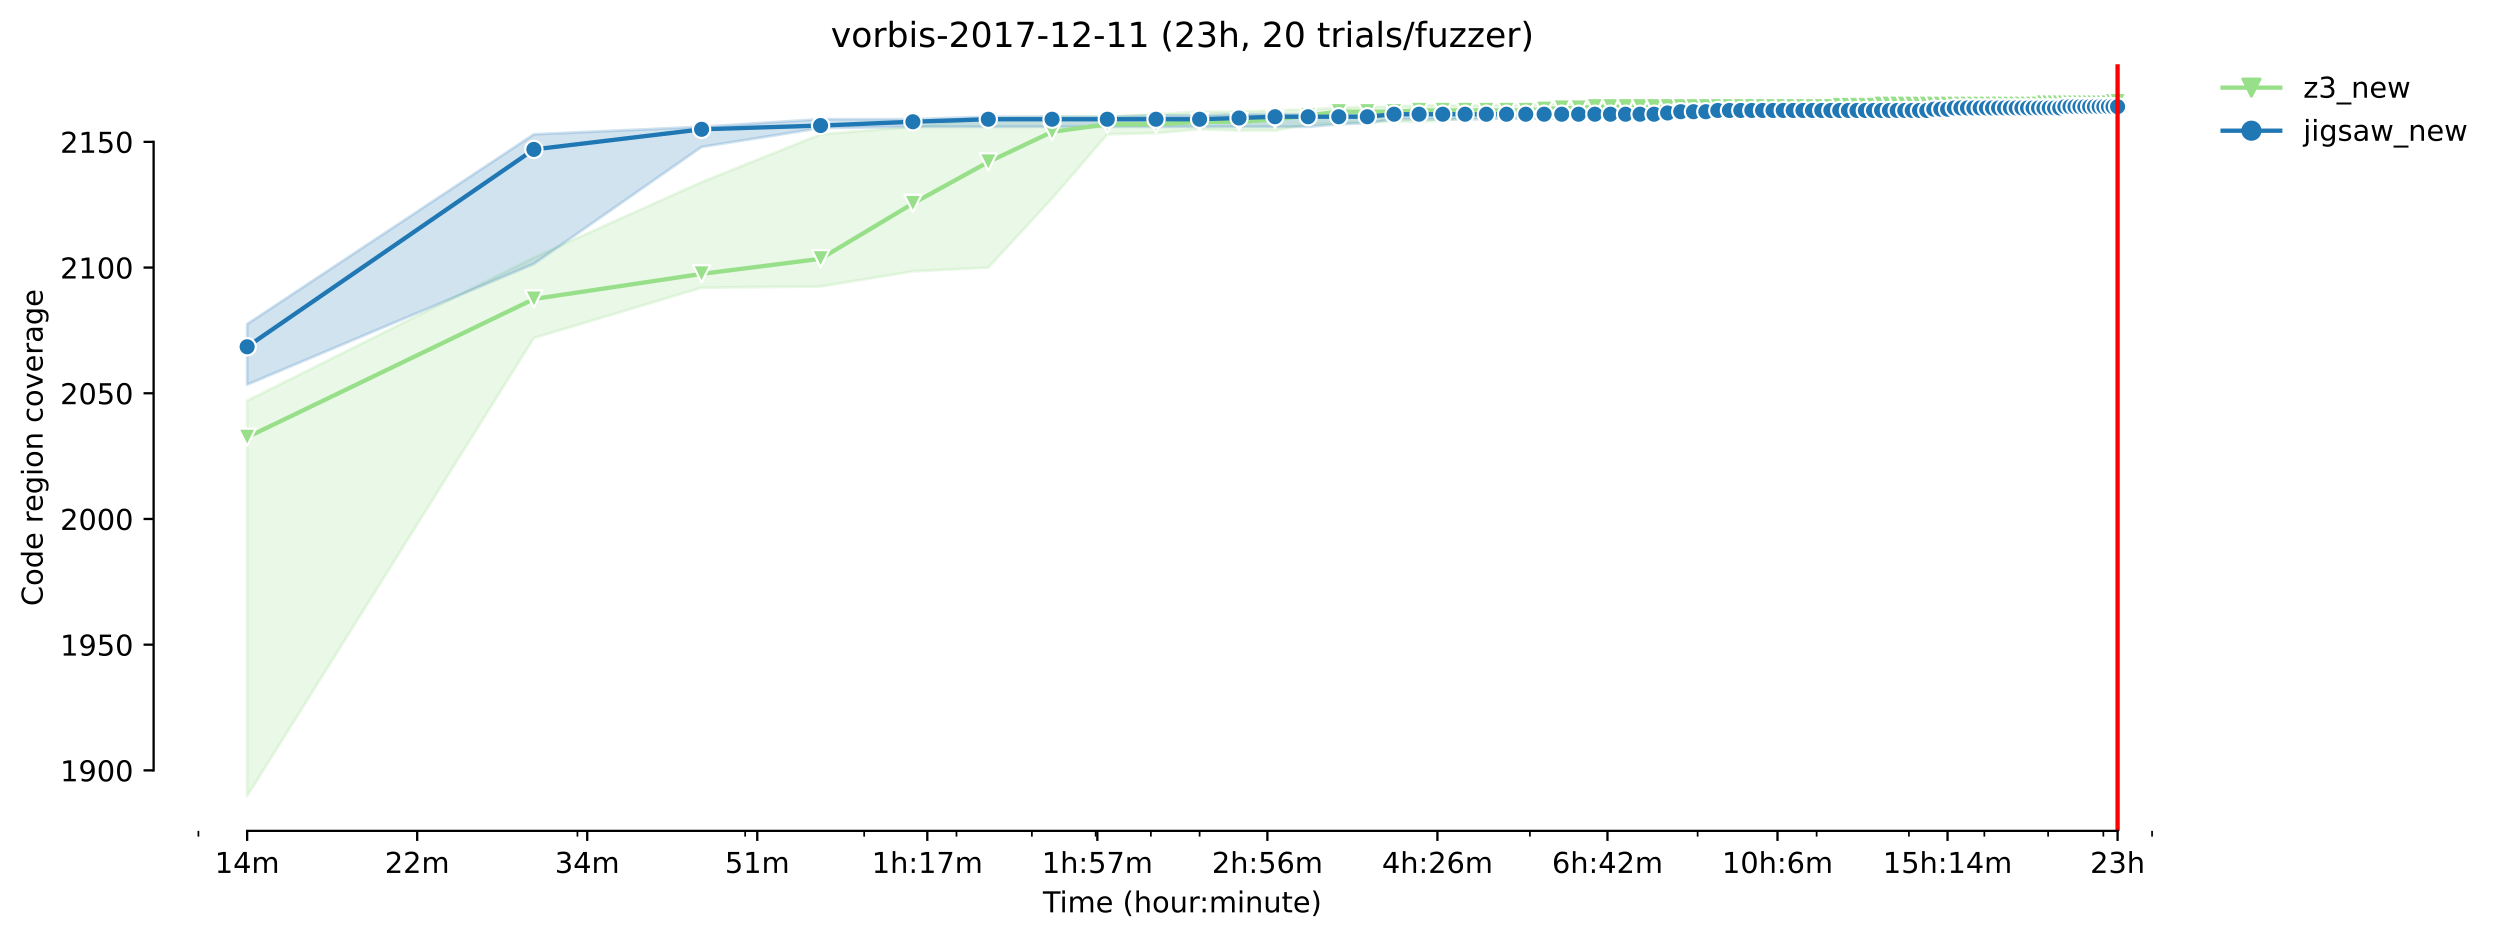 <?xml version="1.0" encoding="utf-8" standalone="no"?>
<!DOCTYPE svg PUBLIC "-//W3C//DTD SVG 1.1//EN"
  "http://www.w3.org/Graphics/SVG/1.1/DTD/svg11.dtd">
<!-- Created with matplotlib (https://matplotlib.org/) -->
<svg height="325.986pt" version="1.1" viewBox="0 0 867.857 325.986" width="867.857pt" xmlns="http://www.w3.org/2000/svg" xmlns:xlink="http://www.w3.org/1999/xlink">
 <defs>
  <style type="text/css">*{stroke-linecap:butt;stroke-linejoin:round;}</style>
 </defs>
 <g id="figure_1">
  <g id="patch_1">
   <path d="M 0 325.986 
L 867.857 325.986 
L 867.857 0 
L 0 0 
z
" style="fill:#ffffff;"/>
  </g>
  <g id="axes_1">
   <g id="patch_2">
    <path d="M 53.328 288.43 
L 767.568 288.43 
L 767.568 22.318 
L 53.328 22.318 
z
" style="fill:#ffffff;"/>
   </g>
   <g id="PolyCollection_1">
    <defs>
     <path d="M 85.794 -186.845 
L 85.794 -49.652 
L 185.326 -208.663 
L 243.55 -226.118 
L 284.859 -226.554 
L 316.902 -231.79 
L 343.082 -233.1 
L 365.218 -257.1 
L 384.392 -279.354 
L 401.305 -279.79 
L 416.435 -281.089 
L 430.121 -280.663 
L 442.615 -280.663 
L 454.109 -282.845 
L 464.751 -283.281 
L 474.658 -283.718 
L 483.925 -283.718 
L 492.631 -283.718 
L 500.838 -284.143 
L 508.602 -285.027 
L 515.968 -285.463 
L 522.974 -285.463 
L 529.654 -285.463 
L 536.037 -285.463 
L 542.148 -285.463 
L 548.01 -285.463 
L 553.642 -285.463 
L 559.061 -285.463 
L 564.284 -285.463 
L 569.323 -285.463 
L 574.191 -285.463 
L 578.899 -285.463 
L 583.458 -285.463 
L 587.877 -285.463 
L 592.164 -285.9 
L 596.326 -285.9 
L 600.371 -285.9 
L 604.306 -285.9 
L 608.135 -285.9 
L 611.865 -286.336 
L 615.501 -286.336 
L 619.046 -286.336 
L 622.507 -286.336 
L 625.885 -286.336 
L 629.187 -286.336 
L 632.414 -286.336 
L 635.57 -286.336 
L 638.658 -286.336 
L 641.681 -286.336 
L 644.642 -286.336 
L 647.543 -286.772 
L 650.387 -286.772 
L 653.175 -286.772 
L 655.91 -286.772 
L 658.594 -287.198 
L 661.229 -286.772 
L 663.817 -286.772 
L 666.358 -286.772 
L 668.855 -286.772 
L 671.31 -286.772 
L 673.724 -286.772 
L 676.097 -286.772 
L 678.432 -286.772 
L 680.73 -286.772 
L 682.991 -286.772 
L 685.217 -287.209 
L 687.41 -287.645 
L 689.569 -287.645 
L 691.696 -287.645 
L 693.793 -287.645 
L 695.859 -287.645 
L 697.896 -287.645 
L 699.904 -287.645 
L 701.885 -287.645 
L 703.839 -287.645 
L 705.766 -287.645 
L 707.668 -287.645 
L 709.545 -287.645 
L 711.398 -287.645 
L 713.227 -287.645 
L 715.033 -287.645 
L 716.817 -287.645 
L 718.579 -287.645 
L 720.32 -287.645 
L 722.04 -287.645 
L 723.739 -287.645 
L 725.418 -287.645 
L 727.078 -287.645 
L 728.72 -288.07 
L 730.342 -287.645 
L 731.947 -287.645 
L 733.533 -287.645 
L 735.103 -287.634 
L 735.103 -291.572 
L 735.103 -291.572 
L 733.533 -291.572 
L 731.947 -291.572 
L 730.342 -291.572 
L 728.72 -291.572 
L 727.078 -291.572 
L 725.418 -291.572 
L 723.739 -291.572 
L 722.04 -291.572 
L 720.32 -291.572 
L 718.579 -291.572 
L 716.817 -291.572 
L 715.033 -291.572 
L 713.227 -291.572 
L 711.398 -291.572 
L 709.545 -291.572 
L 707.668 -291.572 
L 705.766 -291.572 
L 703.839 -291.572 
L 701.885 -291.572 
L 699.904 -291.572 
L 697.896 -291.572 
L 695.859 -291.572 
L 693.793 -291.572 
L 691.696 -291.572 
L 689.569 -291.572 
L 687.41 -291.572 
L 685.217 -291.572 
L 682.991 -291.572 
L 680.73 -291.572 
L 678.432 -291.572 
L 676.097 -291.572 
L 673.724 -291.572 
L 671.31 -291.572 
L 668.855 -291.572 
L 666.358 -291.572 
L 663.817 -291.572 
L 661.229 -291.572 
L 658.594 -291.136 
L 655.91 -291.572 
L 653.175 -290.7 
L 650.387 -290.7 
L 647.543 -291.572 
L 644.642 -290.7 
L 641.681 -290.274 
L 638.658 -290.7 
L 635.57 -290.263 
L 632.414 -290.263 
L 629.187 -290.263 
L 625.885 -290.263 
L 622.507 -290.7 
L 619.046 -290.274 
L 615.501 -290.7 
L 611.865 -290.263 
L 608.135 -290.263 
L 604.306 -290.7 
L 600.371 -290.263 
L 596.326 -290.263 
L 592.164 -290.274 
L 587.877 -290.263 
L 583.458 -290.263 
L 578.899 -290.263 
L 574.191 -290.263 
L 569.323 -290.263 
L 564.284 -290.263 
L 559.061 -290.263 
L 553.642 -290.7 
L 548.01 -290.263 
L 542.148 -290.263 
L 536.037 -289.827 
L 529.654 -289.39 
L 522.974 -289.827 
L 515.968 -289.39 
L 508.602 -289.39 
L 500.838 -289.39 
L 492.631 -289.401 
L 483.925 -288.954 
L 474.658 -288.954 
L 464.751 -288.518 
L 454.109 -288.081 
L 442.615 -287.645 
L 430.121 -287.209 
L 416.435 -287.209 
L 401.305 -286.336 
L 384.392 -285.463 
L 365.218 -285.463 
L 343.082 -285.027 
L 316.902 -281.972 
L 284.859 -279.354 
L 243.55 -262.772 
L 185.326 -236.59 
L 85.794 -186.845 
z
" id="mb95d119ef7" style="stroke:#98df8a;stroke-opacity:0.2;"/>
    </defs>
    <g clip-path="url(#p249b8ad441)">
     <use style="fill:#98df8a;fill-opacity:0.2;stroke:#98df8a;stroke-opacity:0.2;" x="0" xlink:href="#mb95d119ef7" y="325.986"/>
    </g>
   </g>
   <g id="PolyCollection_2">
    <defs>
     <path d="M 85.794 -213.463 
L 85.794 -192.485 
L 185.326 -234.398 
L 243.55 -274.99 
L 284.859 -281.536 
L 316.902 -281.972 
L 343.082 -281.972 
L 365.218 -281.972 
L 384.392 -281.972 
L 401.305 -281.972 
L 416.435 -281.972 
L 430.121 -281.972 
L 442.615 -281.972 
L 454.109 -281.972 
L 464.751 -282.845 
L 474.658 -283.27 
L 483.925 -284.59 
L 492.631 -284.59 
L 500.838 -284.59 
L 508.602 -284.59 
L 515.968 -284.59 
L 522.974 -285.016 
L 529.654 -284.59 
L 536.037 -285.027 
L 542.148 -284.59 
L 548.01 -285.463 
L 553.642 -285.463 
L 559.061 -285.463 
L 564.284 -285.463 
L 569.323 -285.463 
L 574.191 -285.463 
L 578.899 -285.463 
L 583.458 -285.463 
L 587.877 -285.463 
L 592.164 -285.463 
L 596.326 -285.463 
L 600.371 -285.463 
L 604.306 -285.463 
L 608.135 -285.463 
L 611.865 -285.463 
L 615.501 -285.463 
L 619.046 -285.463 
L 622.507 -285.463 
L 625.885 -286.336 
L 629.187 -286.336 
L 632.414 -286.336 
L 635.57 -286.336 
L 638.658 -286.336 
L 641.681 -286.336 
L 644.642 -286.336 
L 647.543 -286.336 
L 650.387 -286.336 
L 653.175 -286.336 
L 655.91 -286.336 
L 658.594 -286.336 
L 661.229 -286.336 
L 663.817 -286.336 
L 666.358 -286.336 
L 668.855 -286.336 
L 671.31 -286.336 
L 673.724 -286.336 
L 676.097 -286.336 
L 678.432 -286.336 
L 680.73 -286.336 
L 682.991 -286.336 
L 685.217 -286.336 
L 687.41 -286.336 
L 689.569 -286.772 
L 691.696 -286.772 
L 693.793 -286.772 
L 695.859 -286.772 
L 697.896 -286.772 
L 699.904 -286.772 
L 701.885 -286.772 
L 703.839 -287.209 
L 705.766 -287.209 
L 707.668 -287.209 
L 709.545 -287.209 
L 711.398 -287.209 
L 713.227 -287.209 
L 715.033 -287.209 
L 716.817 -287.209 
L 718.579 -287.209 
L 720.32 -287.209 
L 722.04 -287.209 
L 723.739 -287.209 
L 725.418 -287.209 
L 727.078 -287.645 
L 728.72 -287.634 
L 730.342 -287.645 
L 731.947 -287.209 
L 733.533 -287.645 
L 735.103 -287.645 
L 735.103 -289.827 
L 735.103 -289.827 
L 733.533 -289.827 
L 731.947 -289.827 
L 730.342 -289.827 
L 728.72 -289.827 
L 727.078 -289.827 
L 725.418 -289.827 
L 723.739 -289.827 
L 722.04 -289.827 
L 720.32 -289.827 
L 718.579 -289.827 
L 716.817 -289.827 
L 715.033 -289.827 
L 713.227 -289.827 
L 711.398 -289.827 
L 709.545 -289.827 
L 707.668 -289.827 
L 705.766 -289.827 
L 703.839 -289.827 
L 701.885 -289.827 
L 699.904 -289.827 
L 697.896 -289.827 
L 695.859 -289.827 
L 693.793 -289.39 
L 691.696 -289.39 
L 689.569 -289.39 
L 687.41 -289.827 
L 685.217 -289.39 
L 682.991 -289.39 
L 680.73 -289.39 
L 678.432 -289.39 
L 676.097 -289.39 
L 673.724 -289.39 
L 671.31 -289.39 
L 668.855 -289.39 
L 666.358 -289.39 
L 663.817 -289.39 
L 661.229 -289.39 
L 658.594 -289.39 
L 655.91 -289.39 
L 653.175 -289.39 
L 650.387 -289.39 
L 647.543 -289.39 
L 644.642 -288.954 
L 641.681 -288.954 
L 638.658 -288.954 
L 635.57 -288.954 
L 632.414 -288.954 
L 629.187 -288.954 
L 625.885 -288.954 
L 622.507 -288.954 
L 619.046 -288.954 
L 615.501 -288.954 
L 611.865 -288.954 
L 608.135 -288.954 
L 604.306 -288.954 
L 600.371 -288.954 
L 596.326 -288.954 
L 592.164 -288.954 
L 587.877 -288.954 
L 583.458 -288.954 
L 578.899 -288.081 
L 574.191 -288.081 
L 569.323 -288.081 
L 564.284 -288.081 
L 559.061 -288.081 
L 553.642 -288.081 
L 548.01 -288.081 
L 542.148 -288.081 
L 536.037 -287.645 
L 529.654 -287.645 
L 522.974 -287.645 
L 515.968 -287.645 
L 508.602 -287.645 
L 500.838 -287.645 
L 492.631 -287.209 
L 483.925 -287.209 
L 474.658 -286.336 
L 464.751 -286.336 
L 454.109 -286.336 
L 442.615 -286.336 
L 430.121 -286.336 
L 416.435 -285.9 
L 401.305 -285.9 
L 384.392 -285.463 
L 365.218 -285.463 
L 343.082 -285.463 
L 316.902 -284.59 
L 284.859 -284.59 
L 243.55 -281.972 
L 185.326 -279.354 
L 85.794 -213.463 
z
" id="md40ab07bb6" style="stroke:#1f77b4;stroke-opacity:0.2;"/>
    </defs>
    <g clip-path="url(#p249b8ad441)">
     <use style="fill:#1f77b4;fill-opacity:0.2;stroke:#1f77b4;stroke-opacity:0.2;" x="0" xlink:href="#md40ab07bb6" y="325.986"/>
    </g>
   </g>
   <g id="matplotlib.axis_1">
    <g id="xtick_1">
     <g id="line2d_1">
      <defs>
       <path d="M 0 0 
L 0 3.5 
" id="m8574756d1e" style="stroke:#000000;stroke-width:0.8;"/>
      </defs>
      <g>
       <use style="stroke:#000000;stroke-width:0.8;" x="85.794" xlink:href="#m8574756d1e" y="288.43"/>
      </g>
     </g>
     <g id="text_1">
      <!-- 14m -->
      <g transform="translate(74.561 303.029)scale(0.1 -0.1)">
       <defs>
        <path d="M 12.406 8.297 
L 28.516 8.297 
L 28.516 63.922 
L 10.984 60.406 
L 10.984 69.391 
L 28.422 72.906 
L 38.281 72.906 
L 38.281 8.297 
L 54.391 8.297 
L 54.391 0 
L 12.406 0 
z
" id="DejaVuSans-49"/>
        <path d="M 37.797 64.312 
L 12.891 25.391 
L 37.797 25.391 
z
M 35.203 72.906 
L 47.609 72.906 
L 47.609 25.391 
L 58.016 25.391 
L 58.016 17.188 
L 47.609 17.188 
L 47.609 0 
L 37.797 0 
L 37.797 17.188 
L 4.891 17.188 
L 4.891 26.703 
z
" id="DejaVuSans-52"/>
        <path d="M 52 44.188 
Q 55.375 50.25 60.062 53.125 
Q 64.75 56 71.094 56 
Q 79.641 56 84.281 50.016 
Q 88.922 44.047 88.922 33.016 
L 88.922 0 
L 79.891 0 
L 79.891 32.719 
Q 79.891 40.578 77.094 44.375 
Q 74.312 48.188 68.609 48.188 
Q 61.625 48.188 57.562 43.547 
Q 53.516 38.922 53.516 30.906 
L 53.516 0 
L 44.484 0 
L 44.484 32.719 
Q 44.484 40.625 41.703 44.406 
Q 38.922 48.188 33.109 48.188 
Q 26.219 48.188 22.156 43.531 
Q 18.109 38.875 18.109 30.906 
L 18.109 0 
L 9.078 0 
L 9.078 54.688 
L 18.109 54.688 
L 18.109 46.188 
Q 21.188 51.219 25.484 53.609 
Q 29.781 56 35.688 56 
Q 41.656 56 45.828 52.969 
Q 50 49.953 52 44.188 
z
" id="DejaVuSans-109"/>
       </defs>
       <use xlink:href="#DejaVuSans-49"/>
       <use x="63.623" xlink:href="#DejaVuSans-52"/>
       <use x="127.246" xlink:href="#DejaVuSans-109"/>
      </g>
     </g>
    </g>
    <g id="xtick_2">
     <g id="line2d_2">
      <g>
       <use style="stroke:#000000;stroke-width:0.8;" x="144.822" xlink:href="#m8574756d1e" y="288.43"/>
      </g>
     </g>
     <g id="text_2">
      <!-- 22m -->
      <g transform="translate(133.589 303.029)scale(0.1 -0.1)">
       <defs>
        <path d="M 19.188 8.297 
L 53.609 8.297 
L 53.609 0 
L 7.328 0 
L 7.328 8.297 
Q 12.938 14.109 22.625 23.891 
Q 32.328 33.688 34.812 36.531 
Q 39.547 41.844 41.422 45.531 
Q 43.312 49.219 43.312 52.781 
Q 43.312 58.594 39.234 62.25 
Q 35.156 65.922 28.609 65.922 
Q 23.969 65.922 18.812 64.312 
Q 13.672 62.703 7.812 59.422 
L 7.812 69.391 
Q 13.766 71.781 18.938 73 
Q 24.125 74.219 28.422 74.219 
Q 39.75 74.219 46.484 68.547 
Q 53.219 62.891 53.219 53.422 
Q 53.219 48.922 51.531 44.891 
Q 49.859 40.875 45.406 35.406 
Q 44.188 33.984 37.641 27.219 
Q 31.109 20.453 19.188 8.297 
z
" id="DejaVuSans-50"/>
       </defs>
       <use xlink:href="#DejaVuSans-50"/>
       <use x="63.623" xlink:href="#DejaVuSans-50"/>
       <use x="127.246" xlink:href="#DejaVuSans-109"/>
      </g>
     </g>
    </g>
    <g id="xtick_3">
     <g id="line2d_3">
      <g>
       <use style="stroke:#000000;stroke-width:0.8;" x="203.85" xlink:href="#m8574756d1e" y="288.43"/>
      </g>
     </g>
     <g id="text_3">
      <!-- 34m -->
      <g transform="translate(192.617 303.029)scale(0.1 -0.1)">
       <defs>
        <path d="M 40.578 39.312 
Q 47.656 37.797 51.625 33 
Q 55.609 28.219 55.609 21.188 
Q 55.609 10.406 48.188 4.484 
Q 40.766 -1.422 27.094 -1.422 
Q 22.516 -1.422 17.656 -0.516 
Q 12.797 0.391 7.625 2.203 
L 7.625 11.719 
Q 11.719 9.328 16.594 8.109 
Q 21.484 6.891 26.812 6.891 
Q 36.078 6.891 40.938 10.547 
Q 45.797 14.203 45.797 21.188 
Q 45.797 27.641 41.281 31.266 
Q 36.766 34.906 28.719 34.906 
L 20.219 34.906 
L 20.219 43.016 
L 29.109 43.016 
Q 36.375 43.016 40.234 45.922 
Q 44.094 48.828 44.094 54.297 
Q 44.094 59.906 40.109 62.906 
Q 36.141 65.922 28.719 65.922 
Q 24.656 65.922 20.016 65.031 
Q 15.375 64.156 9.812 62.312 
L 9.812 71.094 
Q 15.438 72.656 20.344 73.438 
Q 25.25 74.219 29.594 74.219 
Q 40.828 74.219 47.359 69.109 
Q 53.906 64.016 53.906 55.328 
Q 53.906 49.266 50.438 45.094 
Q 46.969 40.922 40.578 39.312 
z
" id="DejaVuSans-51"/>
       </defs>
       <use xlink:href="#DejaVuSans-51"/>
       <use x="63.623" xlink:href="#DejaVuSans-52"/>
       <use x="127.246" xlink:href="#DejaVuSans-109"/>
      </g>
     </g>
    </g>
    <g id="xtick_4">
     <g id="line2d_4">
      <g>
       <use style="stroke:#000000;stroke-width:0.8;" x="262.878" xlink:href="#m8574756d1e" y="288.43"/>
      </g>
     </g>
     <g id="text_4">
      <!-- 51m -->
      <g transform="translate(251.646 303.029)scale(0.1 -0.1)">
       <defs>
        <path d="M 10.797 72.906 
L 49.516 72.906 
L 49.516 64.594 
L 19.828 64.594 
L 19.828 46.734 
Q 21.969 47.469 24.109 47.828 
Q 26.266 48.188 28.422 48.188 
Q 40.625 48.188 47.75 41.5 
Q 54.891 34.812 54.891 23.391 
Q 54.891 11.625 47.562 5.094 
Q 40.234 -1.422 26.906 -1.422 
Q 22.312 -1.422 17.547 -0.641 
Q 12.797 0.141 7.719 1.703 
L 7.719 11.625 
Q 12.109 9.234 16.797 8.062 
Q 21.484 6.891 26.703 6.891 
Q 35.156 6.891 40.078 11.328 
Q 45.016 15.766 45.016 23.391 
Q 45.016 31 40.078 35.438 
Q 35.156 39.891 26.703 39.891 
Q 22.75 39.891 18.812 39.016 
Q 14.891 38.141 10.797 36.281 
z
" id="DejaVuSans-53"/>
       </defs>
       <use xlink:href="#DejaVuSans-53"/>
       <use x="63.623" xlink:href="#DejaVuSans-49"/>
       <use x="127.246" xlink:href="#DejaVuSans-109"/>
      </g>
     </g>
    </g>
    <g id="xtick_5">
     <g id="line2d_5">
      <g>
       <use style="stroke:#000000;stroke-width:0.8;" x="321.907" xlink:href="#m8574756d1e" y="288.43"/>
      </g>
     </g>
     <g id="text_5">
      <!-- 1h:17m -->
      <g transform="translate(302.639 303.029)scale(0.1 -0.1)">
       <defs>
        <path d="M 54.891 33.016 
L 54.891 0 
L 45.906 0 
L 45.906 32.719 
Q 45.906 40.484 42.875 44.328 
Q 39.844 48.188 33.797 48.188 
Q 26.516 48.188 22.312 43.547 
Q 18.109 38.922 18.109 30.906 
L 18.109 0 
L 9.078 0 
L 9.078 75.984 
L 18.109 75.984 
L 18.109 46.188 
Q 21.344 51.125 25.703 53.562 
Q 30.078 56 35.797 56 
Q 45.219 56 50.047 50.172 
Q 54.891 44.344 54.891 33.016 
z
" id="DejaVuSans-104"/>
        <path d="M 11.719 12.406 
L 22.016 12.406 
L 22.016 0 
L 11.719 0 
z
M 11.719 51.703 
L 22.016 51.703 
L 22.016 39.312 
L 11.719 39.312 
z
" id="DejaVuSans-58"/>
        <path d="M 8.203 72.906 
L 55.078 72.906 
L 55.078 68.703 
L 28.609 0 
L 18.312 0 
L 43.219 64.594 
L 8.203 64.594 
z
" id="DejaVuSans-55"/>
       </defs>
       <use xlink:href="#DejaVuSans-49"/>
       <use x="63.623" xlink:href="#DejaVuSans-104"/>
       <use x="127.002" xlink:href="#DejaVuSans-58"/>
       <use x="160.693" xlink:href="#DejaVuSans-49"/>
       <use x="224.316" xlink:href="#DejaVuSans-55"/>
       <use x="287.939" xlink:href="#DejaVuSans-109"/>
      </g>
     </g>
    </g>
    <g id="xtick_6">
     <g id="line2d_6">
      <g>
       <use style="stroke:#000000;stroke-width:0.8;" x="380.935" xlink:href="#m8574756d1e" y="288.43"/>
      </g>
     </g>
     <g id="text_6">
      <!-- 1h:57m -->
      <g transform="translate(361.668 303.029)scale(0.1 -0.1)">
       <use xlink:href="#DejaVuSans-49"/>
       <use x="63.623" xlink:href="#DejaVuSans-104"/>
       <use x="127.002" xlink:href="#DejaVuSans-58"/>
       <use x="160.693" xlink:href="#DejaVuSans-53"/>
       <use x="224.316" xlink:href="#DejaVuSans-55"/>
       <use x="287.939" xlink:href="#DejaVuSans-109"/>
      </g>
     </g>
    </g>
    <g id="xtick_7">
     <g id="line2d_7">
      <g>
       <use style="stroke:#000000;stroke-width:0.8;" x="439.963" xlink:href="#m8574756d1e" y="288.43"/>
      </g>
     </g>
     <g id="text_7">
      <!-- 2h:56m -->
      <g transform="translate(420.696 303.029)scale(0.1 -0.1)">
       <defs>
        <path d="M 33.016 40.375 
Q 26.375 40.375 22.484 35.828 
Q 18.609 31.297 18.609 23.391 
Q 18.609 15.531 22.484 10.953 
Q 26.375 6.391 33.016 6.391 
Q 39.656 6.391 43.531 10.953 
Q 47.406 15.531 47.406 23.391 
Q 47.406 31.297 43.531 35.828 
Q 39.656 40.375 33.016 40.375 
z
M 52.594 71.297 
L 52.594 62.312 
Q 48.875 64.062 45.094 64.984 
Q 41.312 65.922 37.594 65.922 
Q 27.828 65.922 22.672 59.328 
Q 17.531 52.734 16.797 39.406 
Q 19.672 43.656 24.016 45.922 
Q 28.375 48.188 33.594 48.188 
Q 44.578 48.188 50.953 41.516 
Q 57.328 34.859 57.328 23.391 
Q 57.328 12.156 50.688 5.359 
Q 44.047 -1.422 33.016 -1.422 
Q 20.359 -1.422 13.672 8.266 
Q 6.984 17.969 6.984 36.375 
Q 6.984 53.656 15.188 63.938 
Q 23.391 74.219 37.203 74.219 
Q 40.922 74.219 44.703 73.484 
Q 48.484 72.75 52.594 71.297 
z
" id="DejaVuSans-54"/>
       </defs>
       <use xlink:href="#DejaVuSans-50"/>
       <use x="63.623" xlink:href="#DejaVuSans-104"/>
       <use x="127.002" xlink:href="#DejaVuSans-58"/>
       <use x="160.693" xlink:href="#DejaVuSans-53"/>
       <use x="224.316" xlink:href="#DejaVuSans-54"/>
       <use x="287.939" xlink:href="#DejaVuSans-109"/>
      </g>
     </g>
    </g>
    <g id="xtick_8">
     <g id="line2d_8">
      <g>
       <use style="stroke:#000000;stroke-width:0.8;" x="498.991" xlink:href="#m8574756d1e" y="288.43"/>
      </g>
     </g>
     <g id="text_8">
      <!-- 4h:26m -->
      <g transform="translate(479.724 303.029)scale(0.1 -0.1)">
       <use xlink:href="#DejaVuSans-52"/>
       <use x="63.623" xlink:href="#DejaVuSans-104"/>
       <use x="127.002" xlink:href="#DejaVuSans-58"/>
       <use x="160.693" xlink:href="#DejaVuSans-50"/>
       <use x="224.316" xlink:href="#DejaVuSans-54"/>
       <use x="287.939" xlink:href="#DejaVuSans-109"/>
      </g>
     </g>
    </g>
    <g id="xtick_9">
     <g id="line2d_9">
      <g>
       <use style="stroke:#000000;stroke-width:0.8;" x="558.02" xlink:href="#m8574756d1e" y="288.43"/>
      </g>
     </g>
     <g id="text_9">
      <!-- 6h:42m -->
      <g transform="translate(538.752 303.029)scale(0.1 -0.1)">
       <use xlink:href="#DejaVuSans-54"/>
       <use x="63.623" xlink:href="#DejaVuSans-104"/>
       <use x="127.002" xlink:href="#DejaVuSans-58"/>
       <use x="160.693" xlink:href="#DejaVuSans-52"/>
       <use x="224.316" xlink:href="#DejaVuSans-50"/>
       <use x="287.939" xlink:href="#DejaVuSans-109"/>
      </g>
     </g>
    </g>
    <g id="xtick_10">
     <g id="line2d_10">
      <g>
       <use style="stroke:#000000;stroke-width:0.8;" x="617.048" xlink:href="#m8574756d1e" y="288.43"/>
      </g>
     </g>
     <g id="text_10">
      <!-- 10h:6m -->
      <g transform="translate(597.781 303.029)scale(0.1 -0.1)">
       <defs>
        <path d="M 31.781 66.406 
Q 24.172 66.406 20.328 58.906 
Q 16.5 51.422 16.5 36.375 
Q 16.5 21.391 20.328 13.891 
Q 24.172 6.391 31.781 6.391 
Q 39.453 6.391 43.281 13.891 
Q 47.125 21.391 47.125 36.375 
Q 47.125 51.422 43.281 58.906 
Q 39.453 66.406 31.781 66.406 
z
M 31.781 74.219 
Q 44.047 74.219 50.516 64.516 
Q 56.984 54.828 56.984 36.375 
Q 56.984 17.969 50.516 8.266 
Q 44.047 -1.422 31.781 -1.422 
Q 19.531 -1.422 13.062 8.266 
Q 6.594 17.969 6.594 36.375 
Q 6.594 54.828 13.062 64.516 
Q 19.531 74.219 31.781 74.219 
z
" id="DejaVuSans-48"/>
       </defs>
       <use xlink:href="#DejaVuSans-49"/>
       <use x="63.623" xlink:href="#DejaVuSans-48"/>
       <use x="127.246" xlink:href="#DejaVuSans-104"/>
       <use x="190.625" xlink:href="#DejaVuSans-58"/>
       <use x="224.316" xlink:href="#DejaVuSans-54"/>
       <use x="287.939" xlink:href="#DejaVuSans-109"/>
      </g>
     </g>
    </g>
    <g id="xtick_11">
     <g id="line2d_11">
      <g>
       <use style="stroke:#000000;stroke-width:0.8;" x="676.076" xlink:href="#m8574756d1e" y="288.43"/>
      </g>
     </g>
     <g id="text_11">
      <!-- 15h:14m -->
      <g transform="translate(653.628 303.029)scale(0.1 -0.1)">
       <use xlink:href="#DejaVuSans-49"/>
       <use x="63.623" xlink:href="#DejaVuSans-53"/>
       <use x="127.246" xlink:href="#DejaVuSans-104"/>
       <use x="190.625" xlink:href="#DejaVuSans-58"/>
       <use x="224.316" xlink:href="#DejaVuSans-49"/>
       <use x="287.939" xlink:href="#DejaVuSans-52"/>
       <use x="351.562" xlink:href="#DejaVuSans-109"/>
      </g>
     </g>
    </g>
    <g id="xtick_12">
     <g id="line2d_12">
      <g>
       <use style="stroke:#000000;stroke-width:0.8;" x="735.104" xlink:href="#m8574756d1e" y="288.43"/>
      </g>
     </g>
     <g id="text_12">
      <!-- 23h -->
      <g transform="translate(725.573 303.029)scale(0.1 -0.1)">
       <use xlink:href="#DejaVuSans-50"/>
       <use x="63.623" xlink:href="#DejaVuSans-51"/>
       <use x="127.246" xlink:href="#DejaVuSans-104"/>
      </g>
     </g>
    </g>
    <g id="xtick_13">
     <g id="line2d_13">
      <defs>
       <path d="M 0 0 
L 0 2 
" id="m36f35f37d9" style="stroke:#000000;stroke-width:0.6;"/>
      </defs>
      <g>
       <use style="stroke:#000000;stroke-width:0.6;" x="68.88" xlink:href="#m36f35f37d9" y="288.43"/>
      </g>
     </g>
    </g>
    <g id="xtick_14">
     <g id="line2d_14">
      <g>
       <use style="stroke:#000000;stroke-width:0.6;" x="200.456" xlink:href="#m36f35f37d9" y="288.43"/>
      </g>
     </g>
    </g>
    <g id="xtick_15">
     <g id="line2d_15">
      <g>
       <use style="stroke:#000000;stroke-width:0.6;" x="258.679" xlink:href="#m36f35f37d9" y="288.43"/>
      </g>
     </g>
    </g>
    <g id="xtick_16">
     <g id="line2d_16">
      <g>
       <use style="stroke:#000000;stroke-width:0.6;" x="299.989" xlink:href="#m36f35f37d9" y="288.43"/>
      </g>
     </g>
    </g>
    <g id="xtick_17">
     <g id="line2d_17">
      <g>
       <use style="stroke:#000000;stroke-width:0.6;" x="332.031" xlink:href="#m36f35f37d9" y="288.43"/>
      </g>
     </g>
    </g>
    <g id="xtick_18">
     <g id="line2d_18">
      <g>
       <use style="stroke:#000000;stroke-width:0.6;" x="358.212" xlink:href="#m36f35f37d9" y="288.43"/>
      </g>
     </g>
    </g>
    <g id="xtick_19">
     <g id="line2d_19">
      <g>
       <use style="stroke:#000000;stroke-width:0.6;" x="380.347" xlink:href="#m36f35f37d9" y="288.43"/>
      </g>
     </g>
    </g>
    <g id="xtick_20">
     <g id="line2d_20">
      <g>
       <use style="stroke:#000000;stroke-width:0.6;" x="399.522" xlink:href="#m36f35f37d9" y="288.43"/>
      </g>
     </g>
    </g>
    <g id="xtick_21">
     <g id="line2d_21">
      <g>
       <use style="stroke:#000000;stroke-width:0.6;" x="416.435" xlink:href="#m36f35f37d9" y="288.43"/>
      </g>
     </g>
    </g>
    <g id="xtick_22">
     <g id="line2d_22">
      <g>
       <use style="stroke:#000000;stroke-width:0.6;" x="531.097" xlink:href="#m36f35f37d9" y="288.43"/>
      </g>
     </g>
    </g>
    <g id="xtick_23">
     <g id="line2d_23">
      <g>
       <use style="stroke:#000000;stroke-width:0.6;" x="589.32" xlink:href="#m36f35f37d9" y="288.43"/>
      </g>
     </g>
    </g>
    <g id="xtick_24">
     <g id="line2d_24">
      <g>
       <use style="stroke:#000000;stroke-width:0.6;" x="630.63" xlink:href="#m36f35f37d9" y="288.43"/>
      </g>
     </g>
    </g>
    <g id="xtick_25">
     <g id="line2d_25">
      <g>
       <use style="stroke:#000000;stroke-width:0.6;" x="662.672" xlink:href="#m36f35f37d9" y="288.43"/>
      </g>
     </g>
    </g>
    <g id="xtick_26">
     <g id="line2d_26">
      <g>
       <use style="stroke:#000000;stroke-width:0.6;" x="688.853" xlink:href="#m36f35f37d9" y="288.43"/>
      </g>
     </g>
    </g>
    <g id="xtick_27">
     <g id="line2d_27">
      <g>
       <use style="stroke:#000000;stroke-width:0.6;" x="710.988" xlink:href="#m36f35f37d9" y="288.43"/>
      </g>
     </g>
    </g>
    <g id="xtick_28">
     <g id="line2d_28">
      <g>
       <use style="stroke:#000000;stroke-width:0.6;" x="730.163" xlink:href="#m36f35f37d9" y="288.43"/>
      </g>
     </g>
    </g>
    <g id="xtick_29">
     <g id="line2d_29">
      <g>
       <use style="stroke:#000000;stroke-width:0.6;" x="747.076" xlink:href="#m36f35f37d9" y="288.43"/>
      </g>
     </g>
    </g>
    <g id="text_13">
     <!-- Time (hour:minute) -->
     <g transform="translate(362.041 316.707)scale(0.1 -0.1)">
      <defs>
       <path d="M -0.297 72.906 
L 61.375 72.906 
L 61.375 64.594 
L 35.5 64.594 
L 35.5 0 
L 25.594 0 
L 25.594 64.594 
L -0.297 64.594 
z
" id="DejaVuSans-84"/>
       <path d="M 9.422 54.688 
L 18.406 54.688 
L 18.406 0 
L 9.422 0 
z
M 9.422 75.984 
L 18.406 75.984 
L 18.406 64.594 
L 9.422 64.594 
z
" id="DejaVuSans-105"/>
       <path d="M 56.203 29.594 
L 56.203 25.203 
L 14.891 25.203 
Q 15.484 15.922 20.484 11.062 
Q 25.484 6.203 34.422 6.203 
Q 39.594 6.203 44.453 7.469 
Q 49.312 8.734 54.109 11.281 
L 54.109 2.781 
Q 49.266 0.734 44.188 -0.344 
Q 39.109 -1.422 33.891 -1.422 
Q 20.797 -1.422 13.156 6.188 
Q 5.516 13.812 5.516 26.812 
Q 5.516 40.234 12.766 48.109 
Q 20.016 56 32.328 56 
Q 43.359 56 49.781 48.891 
Q 56.203 41.797 56.203 29.594 
z
M 47.219 32.234 
Q 47.125 39.594 43.094 43.984 
Q 39.062 48.391 32.422 48.391 
Q 24.906 48.391 20.391 44.141 
Q 15.875 39.891 15.188 32.172 
z
" id="DejaVuSans-101"/>
       <path id="DejaVuSans-32"/>
       <path d="M 31 75.875 
Q 24.469 64.656 21.281 53.656 
Q 18.109 42.672 18.109 31.391 
Q 18.109 20.125 21.312 9.062 
Q 24.516 -2 31 -13.188 
L 23.188 -13.188 
Q 15.875 -1.703 12.234 9.375 
Q 8.594 20.453 8.594 31.391 
Q 8.594 42.281 12.203 53.312 
Q 15.828 64.359 23.188 75.875 
z
" id="DejaVuSans-40"/>
       <path d="M 30.609 48.391 
Q 23.391 48.391 19.188 42.75 
Q 14.984 37.109 14.984 27.297 
Q 14.984 17.484 19.156 11.844 
Q 23.344 6.203 30.609 6.203 
Q 37.797 6.203 41.984 11.859 
Q 46.188 17.531 46.188 27.297 
Q 46.188 37.016 41.984 42.703 
Q 37.797 48.391 30.609 48.391 
z
M 30.609 56 
Q 42.328 56 49.016 48.375 
Q 55.719 40.766 55.719 27.297 
Q 55.719 13.875 49.016 6.219 
Q 42.328 -1.422 30.609 -1.422 
Q 18.844 -1.422 12.172 6.219 
Q 5.516 13.875 5.516 27.297 
Q 5.516 40.766 12.172 48.375 
Q 18.844 56 30.609 56 
z
" id="DejaVuSans-111"/>
       <path d="M 8.5 21.578 
L 8.5 54.688 
L 17.484 54.688 
L 17.484 21.922 
Q 17.484 14.156 20.5 10.266 
Q 23.531 6.391 29.594 6.391 
Q 36.859 6.391 41.078 11.031 
Q 45.312 15.672 45.312 23.688 
L 45.312 54.688 
L 54.297 54.688 
L 54.297 0 
L 45.312 0 
L 45.312 8.406 
Q 42.047 3.422 37.719 1 
Q 33.406 -1.422 27.688 -1.422 
Q 18.266 -1.422 13.375 4.438 
Q 8.5 10.297 8.5 21.578 
z
M 31.109 56 
z
" id="DejaVuSans-117"/>
       <path d="M 41.109 46.297 
Q 39.594 47.172 37.812 47.578 
Q 36.031 48 33.891 48 
Q 26.266 48 22.188 43.047 
Q 18.109 38.094 18.109 28.812 
L 18.109 0 
L 9.078 0 
L 9.078 54.688 
L 18.109 54.688 
L 18.109 46.188 
Q 20.953 51.172 25.484 53.578 
Q 30.031 56 36.531 56 
Q 37.453 56 38.578 55.875 
Q 39.703 55.766 41.062 55.516 
z
" id="DejaVuSans-114"/>
       <path d="M 54.891 33.016 
L 54.891 0 
L 45.906 0 
L 45.906 32.719 
Q 45.906 40.484 42.875 44.328 
Q 39.844 48.188 33.797 48.188 
Q 26.516 48.188 22.312 43.547 
Q 18.109 38.922 18.109 30.906 
L 18.109 0 
L 9.078 0 
L 9.078 54.688 
L 18.109 54.688 
L 18.109 46.188 
Q 21.344 51.125 25.703 53.562 
Q 30.078 56 35.797 56 
Q 45.219 56 50.047 50.172 
Q 54.891 44.344 54.891 33.016 
z
" id="DejaVuSans-110"/>
       <path d="M 18.312 70.219 
L 18.312 54.688 
L 36.812 54.688 
L 36.812 47.703 
L 18.312 47.703 
L 18.312 18.016 
Q 18.312 11.328 20.141 9.422 
Q 21.969 7.516 27.594 7.516 
L 36.812 7.516 
L 36.812 0 
L 27.594 0 
Q 17.188 0 13.234 3.875 
Q 9.281 7.766 9.281 18.016 
L 9.281 47.703 
L 2.688 47.703 
L 2.688 54.688 
L 9.281 54.688 
L 9.281 70.219 
z
" id="DejaVuSans-116"/>
       <path d="M 8.016 75.875 
L 15.828 75.875 
Q 23.141 64.359 26.781 53.312 
Q 30.422 42.281 30.422 31.391 
Q 30.422 20.453 26.781 9.375 
Q 23.141 -1.703 15.828 -13.188 
L 8.016 -13.188 
Q 14.5 -2 17.703 9.062 
Q 20.906 20.125 20.906 31.391 
Q 20.906 42.672 17.703 53.656 
Q 14.5 64.656 8.016 75.875 
z
" id="DejaVuSans-41"/>
      </defs>
      <use xlink:href="#DejaVuSans-84"/>
      <use x="57.959" xlink:href="#DejaVuSans-105"/>
      <use x="85.742" xlink:href="#DejaVuSans-109"/>
      <use x="183.154" xlink:href="#DejaVuSans-101"/>
      <use x="244.678" xlink:href="#DejaVuSans-32"/>
      <use x="276.465" xlink:href="#DejaVuSans-40"/>
      <use x="315.479" xlink:href="#DejaVuSans-104"/>
      <use x="378.857" xlink:href="#DejaVuSans-111"/>
      <use x="440.039" xlink:href="#DejaVuSans-117"/>
      <use x="503.418" xlink:href="#DejaVuSans-114"/>
      <use x="542.781" xlink:href="#DejaVuSans-58"/>
      <use x="576.473" xlink:href="#DejaVuSans-109"/>
      <use x="673.885" xlink:href="#DejaVuSans-105"/>
      <use x="701.668" xlink:href="#DejaVuSans-110"/>
      <use x="765.047" xlink:href="#DejaVuSans-117"/>
      <use x="828.426" xlink:href="#DejaVuSans-116"/>
      <use x="867.635" xlink:href="#DejaVuSans-101"/>
      <use x="929.158" xlink:href="#DejaVuSans-41"/>
     </g>
    </g>
   </g>
   <g id="matplotlib.axis_2">
    <g id="ytick_1">
     <g id="line2d_30">
      <defs>
       <path d="M 0 0 
L -3.5 0 
" id="m0fe0b5a960" style="stroke:#000000;stroke-width:0.8;"/>
      </defs>
      <g>
       <use style="stroke:#000000;stroke-width:0.8;" x="53.328" xlink:href="#m0fe0b5a960" y="267.432"/>
      </g>
     </g>
     <g id="text_14">
      <!-- 1900 -->
      <g transform="translate(20.878 271.232)scale(0.1 -0.1)">
       <defs>
        <path d="M 10.984 1.516 
L 10.984 10.5 
Q 14.703 8.734 18.5 7.812 
Q 22.312 6.891 25.984 6.891 
Q 35.75 6.891 40.891 13.453 
Q 46.047 20.016 46.781 33.406 
Q 43.953 29.203 39.594 26.953 
Q 35.25 24.703 29.984 24.703 
Q 19.047 24.703 12.672 31.312 
Q 6.297 37.938 6.297 49.422 
Q 6.297 60.641 12.938 67.422 
Q 19.578 74.219 30.609 74.219 
Q 43.266 74.219 49.922 64.516 
Q 56.594 54.828 56.594 36.375 
Q 56.594 19.141 48.406 8.859 
Q 40.234 -1.422 26.422 -1.422 
Q 22.703 -1.422 18.891 -0.688 
Q 15.094 0.047 10.984 1.516 
z
M 30.609 32.422 
Q 37.25 32.422 41.125 36.953 
Q 45.016 41.5 45.016 49.422 
Q 45.016 57.281 41.125 61.844 
Q 37.25 66.406 30.609 66.406 
Q 23.969 66.406 20.094 61.844 
Q 16.219 57.281 16.219 49.422 
Q 16.219 41.5 20.094 36.953 
Q 23.969 32.422 30.609 32.422 
z
" id="DejaVuSans-57"/>
       </defs>
       <use xlink:href="#DejaVuSans-49"/>
       <use x="63.623" xlink:href="#DejaVuSans-57"/>
       <use x="127.246" xlink:href="#DejaVuSans-48"/>
       <use x="190.869" xlink:href="#DejaVuSans-48"/>
      </g>
     </g>
    </g>
    <g id="ytick_2">
     <g id="line2d_31">
      <g>
       <use style="stroke:#000000;stroke-width:0.8;" x="53.328" xlink:href="#m0fe0b5a960" y="223.796"/>
      </g>
     </g>
     <g id="text_15">
      <!-- 1950 -->
      <g transform="translate(20.878 227.595)scale(0.1 -0.1)">
       <use xlink:href="#DejaVuSans-49"/>
       <use x="63.623" xlink:href="#DejaVuSans-57"/>
       <use x="127.246" xlink:href="#DejaVuSans-53"/>
       <use x="190.869" xlink:href="#DejaVuSans-48"/>
      </g>
     </g>
    </g>
    <g id="ytick_3">
     <g id="line2d_32">
      <g>
       <use style="stroke:#000000;stroke-width:0.8;" x="53.328" xlink:href="#m0fe0b5a960" y="180.16"/>
      </g>
     </g>
     <g id="text_16">
      <!-- 2000 -->
      <g transform="translate(20.878 183.959)scale(0.1 -0.1)">
       <use xlink:href="#DejaVuSans-50"/>
       <use x="63.623" xlink:href="#DejaVuSans-48"/>
       <use x="127.246" xlink:href="#DejaVuSans-48"/>
       <use x="190.869" xlink:href="#DejaVuSans-48"/>
      </g>
     </g>
    </g>
    <g id="ytick_4">
     <g id="line2d_33">
      <g>
       <use style="stroke:#000000;stroke-width:0.8;" x="53.328" xlink:href="#m0fe0b5a960" y="136.523"/>
      </g>
     </g>
     <g id="text_17">
      <!-- 2050 -->
      <g transform="translate(20.878 140.322)scale(0.1 -0.1)">
       <use xlink:href="#DejaVuSans-50"/>
       <use x="63.623" xlink:href="#DejaVuSans-48"/>
       <use x="127.246" xlink:href="#DejaVuSans-53"/>
       <use x="190.869" xlink:href="#DejaVuSans-48"/>
      </g>
     </g>
    </g>
    <g id="ytick_5">
     <g id="line2d_34">
      <g>
       <use style="stroke:#000000;stroke-width:0.8;" x="53.328" xlink:href="#m0fe0b5a960" y="92.887"/>
      </g>
     </g>
     <g id="text_18">
      <!-- 2100 -->
      <g transform="translate(20.878 96.686)scale(0.1 -0.1)">
       <use xlink:href="#DejaVuSans-50"/>
       <use x="63.623" xlink:href="#DejaVuSans-49"/>
       <use x="127.246" xlink:href="#DejaVuSans-48"/>
       <use x="190.869" xlink:href="#DejaVuSans-48"/>
      </g>
     </g>
    </g>
    <g id="ytick_6">
     <g id="line2d_35">
      <g>
       <use style="stroke:#000000;stroke-width:0.8;" x="53.328" xlink:href="#m0fe0b5a960" y="49.25"/>
      </g>
     </g>
     <g id="text_19">
      <!-- 2150 -->
      <g transform="translate(20.878 53.05)scale(0.1 -0.1)">
       <use xlink:href="#DejaVuSans-50"/>
       <use x="63.623" xlink:href="#DejaVuSans-49"/>
       <use x="127.246" xlink:href="#DejaVuSans-53"/>
       <use x="190.869" xlink:href="#DejaVuSans-48"/>
      </g>
     </g>
    </g>
    <g id="text_20">
     <!-- Code region coverage -->
     <g transform="translate(14.798 210.38)rotate(-90)scale(0.1 -0.1)">
      <defs>
       <path d="M 64.406 67.281 
L 64.406 56.891 
Q 59.422 61.531 53.781 63.812 
Q 48.141 66.109 41.797 66.109 
Q 29.297 66.109 22.656 58.469 
Q 16.016 50.828 16.016 36.375 
Q 16.016 21.969 22.656 14.328 
Q 29.297 6.688 41.797 6.688 
Q 48.141 6.688 53.781 8.984 
Q 59.422 11.281 64.406 15.922 
L 64.406 5.609 
Q 59.234 2.094 53.438 0.328 
Q 47.656 -1.422 41.219 -1.422 
Q 24.656 -1.422 15.125 8.703 
Q 5.609 18.844 5.609 36.375 
Q 5.609 53.953 15.125 64.078 
Q 24.656 74.219 41.219 74.219 
Q 47.75 74.219 53.531 72.484 
Q 59.328 70.75 64.406 67.281 
z
" id="DejaVuSans-67"/>
       <path d="M 45.406 46.391 
L 45.406 75.984 
L 54.391 75.984 
L 54.391 0 
L 45.406 0 
L 45.406 8.203 
Q 42.578 3.328 38.25 0.953 
Q 33.938 -1.422 27.875 -1.422 
Q 17.969 -1.422 11.734 6.484 
Q 5.516 14.406 5.516 27.297 
Q 5.516 40.188 11.734 48.094 
Q 17.969 56 27.875 56 
Q 33.938 56 38.25 53.625 
Q 42.578 51.266 45.406 46.391 
z
M 14.797 27.297 
Q 14.797 17.391 18.875 11.75 
Q 22.953 6.109 30.078 6.109 
Q 37.203 6.109 41.297 11.75 
Q 45.406 17.391 45.406 27.297 
Q 45.406 37.203 41.297 42.844 
Q 37.203 48.484 30.078 48.484 
Q 22.953 48.484 18.875 42.844 
Q 14.797 37.203 14.797 27.297 
z
" id="DejaVuSans-100"/>
       <path d="M 45.406 27.984 
Q 45.406 37.75 41.375 43.109 
Q 37.359 48.484 30.078 48.484 
Q 22.859 48.484 18.828 43.109 
Q 14.797 37.75 14.797 27.984 
Q 14.797 18.266 18.828 12.891 
Q 22.859 7.516 30.078 7.516 
Q 37.359 7.516 41.375 12.891 
Q 45.406 18.266 45.406 27.984 
z
M 54.391 6.781 
Q 54.391 -7.172 48.188 -13.984 
Q 42 -20.797 29.203 -20.797 
Q 24.469 -20.797 20.266 -20.094 
Q 16.062 -19.391 12.109 -17.922 
L 12.109 -9.188 
Q 16.062 -11.328 19.922 -12.344 
Q 23.781 -13.375 27.781 -13.375 
Q 36.625 -13.375 41.016 -8.766 
Q 45.406 -4.156 45.406 5.172 
L 45.406 9.625 
Q 42.625 4.781 38.281 2.391 
Q 33.938 0 27.875 0 
Q 17.828 0 11.672 7.656 
Q 5.516 15.328 5.516 27.984 
Q 5.516 40.672 11.672 48.328 
Q 17.828 56 27.875 56 
Q 33.938 56 38.281 53.609 
Q 42.625 51.219 45.406 46.391 
L 45.406 54.688 
L 54.391 54.688 
z
" id="DejaVuSans-103"/>
       <path d="M 48.781 52.594 
L 48.781 44.188 
Q 44.969 46.297 41.141 47.344 
Q 37.312 48.391 33.406 48.391 
Q 24.656 48.391 19.812 42.844 
Q 14.984 37.312 14.984 27.297 
Q 14.984 17.281 19.812 11.734 
Q 24.656 6.203 33.406 6.203 
Q 37.312 6.203 41.141 7.25 
Q 44.969 8.297 48.781 10.406 
L 48.781 2.094 
Q 45.016 0.344 40.984 -0.531 
Q 36.969 -1.422 32.422 -1.422 
Q 20.062 -1.422 12.781 6.344 
Q 5.516 14.109 5.516 27.297 
Q 5.516 40.672 12.859 48.328 
Q 20.219 56 33.016 56 
Q 37.156 56 41.109 55.141 
Q 45.062 54.297 48.781 52.594 
z
" id="DejaVuSans-99"/>
       <path d="M 2.984 54.688 
L 12.5 54.688 
L 29.594 8.797 
L 46.688 54.688 
L 56.203 54.688 
L 35.688 0 
L 23.484 0 
z
" id="DejaVuSans-118"/>
       <path d="M 34.281 27.484 
Q 23.391 27.484 19.188 25 
Q 14.984 22.516 14.984 16.5 
Q 14.984 11.719 18.141 8.906 
Q 21.297 6.109 26.703 6.109 
Q 34.188 6.109 38.703 11.406 
Q 43.219 16.703 43.219 25.484 
L 43.219 27.484 
z
M 52.203 31.203 
L 52.203 0 
L 43.219 0 
L 43.219 8.297 
Q 40.141 3.328 35.547 0.953 
Q 30.953 -1.422 24.312 -1.422 
Q 15.922 -1.422 10.953 3.297 
Q 6 8.016 6 15.922 
Q 6 25.141 12.172 29.828 
Q 18.359 34.516 30.609 34.516 
L 43.219 34.516 
L 43.219 35.406 
Q 43.219 41.609 39.141 45 
Q 35.062 48.391 27.688 48.391 
Q 23 48.391 18.547 47.266 
Q 14.109 46.141 10.016 43.891 
L 10.016 52.203 
Q 14.938 54.109 19.578 55.047 
Q 24.219 56 28.609 56 
Q 40.484 56 46.344 49.844 
Q 52.203 43.703 52.203 31.203 
z
" id="DejaVuSans-97"/>
      </defs>
      <use xlink:href="#DejaVuSans-67"/>
      <use x="69.824" xlink:href="#DejaVuSans-111"/>
      <use x="131.006" xlink:href="#DejaVuSans-100"/>
      <use x="194.482" xlink:href="#DejaVuSans-101"/>
      <use x="256.006" xlink:href="#DejaVuSans-32"/>
      <use x="287.793" xlink:href="#DejaVuSans-114"/>
      <use x="326.656" xlink:href="#DejaVuSans-101"/>
      <use x="388.18" xlink:href="#DejaVuSans-103"/>
      <use x="451.656" xlink:href="#DejaVuSans-105"/>
      <use x="479.439" xlink:href="#DejaVuSans-111"/>
      <use x="540.621" xlink:href="#DejaVuSans-110"/>
      <use x="604" xlink:href="#DejaVuSans-32"/>
      <use x="635.787" xlink:href="#DejaVuSans-99"/>
      <use x="690.768" xlink:href="#DejaVuSans-111"/>
      <use x="751.949" xlink:href="#DejaVuSans-118"/>
      <use x="811.129" xlink:href="#DejaVuSans-101"/>
      <use x="872.652" xlink:href="#DejaVuSans-114"/>
      <use x="913.766" xlink:href="#DejaVuSans-97"/>
      <use x="975.045" xlink:href="#DejaVuSans-103"/>
      <use x="1038.521" xlink:href="#DejaVuSans-101"/>
     </g>
    </g>
   </g>
   <g id="line2d_36">
    <path clip-path="url(#p249b8ad441)" d="M 85.794 151.796 
L 185.326 103.796 
L 243.55 95.069 
L 284.859 89.832 
L 316.902 70.632 
L 343.082 56.232 
L 365.218 45.76 
L 384.392 43.141 
L 401.305 43.141 
L 416.435 42.269 
L 430.121 42.269 
L 442.615 41.396 
L 454.109 40.087 
L 464.751 38.778 
L 474.658 38.778 
L 483.925 38.778 
L 492.631 38.341 
L 500.838 38.341 
L 508.602 38.341 
L 515.968 38.341 
L 522.974 38.341 
L 529.654 38.341 
L 536.037 37.905 
L 542.148 37.469 
L 548.01 37.469 
L 553.642 37.032 
L 559.061 37.032 
L 564.284 37.032 
L 569.323 37.032 
L 574.191 37.032 
L 578.899 37.032 
L 583.458 37.032 
L 587.877 37.032 
L 592.164 37.032 
L 596.326 37.032 
L 600.371 37.032 
L 604.306 37.032 
L 608.135 37.032 
L 611.865 37.032 
L 615.501 37.032 
L 619.046 37.032 
L 622.507 37.032 
L 625.885 37.032 
L 629.187 37.032 
L 632.414 37.032 
L 635.57 37.032 
L 638.658 36.596 
L 641.681 36.596 
L 644.642 36.596 
L 647.543 36.596 
L 650.387 36.596 
L 653.175 36.16 
L 655.91 36.16 
L 658.594 36.16 
L 661.229 36.16 
L 663.817 36.16 
L 666.358 36.16 
L 668.855 36.16 
L 671.31 36.16 
L 673.724 36.16 
L 676.097 36.16 
L 678.432 36.16 
L 680.73 36.16 
L 682.991 36.16 
L 685.217 36.16 
L 687.41 36.16 
L 689.569 36.16 
L 691.696 36.16 
L 693.793 36.16 
L 695.859 36.16 
L 697.896 36.16 
L 699.904 36.16 
L 701.885 36.16 
L 703.839 36.16 
L 705.766 36.16 
L 707.668 36.16 
L 709.545 35.723 
L 711.398 35.723 
L 713.227 35.723 
L 715.033 35.723 
L 716.817 35.723 
L 718.579 35.723 
L 720.32 35.723 
L 722.04 35.723 
L 723.739 35.723 
L 725.418 35.723 
L 727.078 35.723 
L 728.72 35.723 
L 730.342 35.723 
L 731.947 35.723 
L 733.533 35.287 
L 735.103 35.287 
" style="fill:none;stroke:#98df8a;stroke-linecap:square;stroke-width:1.5;"/>
    <defs>
     <path d="M -0 3 
L 3 -3 
L -3 -3 
z
" id="mefba987085" style="stroke:#ffffff;stroke-linejoin:miter;stroke-width:0.75;"/>
    </defs>
    <g clip-path="url(#p249b8ad441)">
     <use style="fill:#98df8a;stroke:#ffffff;stroke-linejoin:miter;stroke-width:0.75;" x="85.794" xlink:href="#mefba987085" y="151.796"/>
     <use style="fill:#98df8a;stroke:#ffffff;stroke-linejoin:miter;stroke-width:0.75;" x="185.326" xlink:href="#mefba987085" y="103.796"/>
     <use style="fill:#98df8a;stroke:#ffffff;stroke-linejoin:miter;stroke-width:0.75;" x="243.55" xlink:href="#mefba987085" y="95.069"/>
     <use style="fill:#98df8a;stroke:#ffffff;stroke-linejoin:miter;stroke-width:0.75;" x="284.859" xlink:href="#mefba987085" y="89.832"/>
     <use style="fill:#98df8a;stroke:#ffffff;stroke-linejoin:miter;stroke-width:0.75;" x="316.902" xlink:href="#mefba987085" y="70.632"/>
     <use style="fill:#98df8a;stroke:#ffffff;stroke-linejoin:miter;stroke-width:0.75;" x="343.082" xlink:href="#mefba987085" y="56.232"/>
     <use style="fill:#98df8a;stroke:#ffffff;stroke-linejoin:miter;stroke-width:0.75;" x="365.218" xlink:href="#mefba987085" y="45.76"/>
     <use style="fill:#98df8a;stroke:#ffffff;stroke-linejoin:miter;stroke-width:0.75;" x="384.392" xlink:href="#mefba987085" y="43.141"/>
     <use style="fill:#98df8a;stroke:#ffffff;stroke-linejoin:miter;stroke-width:0.75;" x="401.305" xlink:href="#mefba987085" y="43.141"/>
     <use style="fill:#98df8a;stroke:#ffffff;stroke-linejoin:miter;stroke-width:0.75;" x="416.435" xlink:href="#mefba987085" y="42.269"/>
     <use style="fill:#98df8a;stroke:#ffffff;stroke-linejoin:miter;stroke-width:0.75;" x="430.121" xlink:href="#mefba987085" y="42.269"/>
     <use style="fill:#98df8a;stroke:#ffffff;stroke-linejoin:miter;stroke-width:0.75;" x="442.615" xlink:href="#mefba987085" y="41.396"/>
     <use style="fill:#98df8a;stroke:#ffffff;stroke-linejoin:miter;stroke-width:0.75;" x="454.109" xlink:href="#mefba987085" y="40.087"/>
     <use style="fill:#98df8a;stroke:#ffffff;stroke-linejoin:miter;stroke-width:0.75;" x="464.751" xlink:href="#mefba987085" y="38.778"/>
     <use style="fill:#98df8a;stroke:#ffffff;stroke-linejoin:miter;stroke-width:0.75;" x="474.658" xlink:href="#mefba987085" y="38.778"/>
     <use style="fill:#98df8a;stroke:#ffffff;stroke-linejoin:miter;stroke-width:0.75;" x="483.925" xlink:href="#mefba987085" y="38.778"/>
     <use style="fill:#98df8a;stroke:#ffffff;stroke-linejoin:miter;stroke-width:0.75;" x="492.631" xlink:href="#mefba987085" y="38.341"/>
     <use style="fill:#98df8a;stroke:#ffffff;stroke-linejoin:miter;stroke-width:0.75;" x="500.838" xlink:href="#mefba987085" y="38.341"/>
     <use style="fill:#98df8a;stroke:#ffffff;stroke-linejoin:miter;stroke-width:0.75;" x="508.602" xlink:href="#mefba987085" y="38.341"/>
     <use style="fill:#98df8a;stroke:#ffffff;stroke-linejoin:miter;stroke-width:0.75;" x="515.968" xlink:href="#mefba987085" y="38.341"/>
     <use style="fill:#98df8a;stroke:#ffffff;stroke-linejoin:miter;stroke-width:0.75;" x="522.974" xlink:href="#mefba987085" y="38.341"/>
     <use style="fill:#98df8a;stroke:#ffffff;stroke-linejoin:miter;stroke-width:0.75;" x="529.654" xlink:href="#mefba987085" y="38.341"/>
     <use style="fill:#98df8a;stroke:#ffffff;stroke-linejoin:miter;stroke-width:0.75;" x="536.037" xlink:href="#mefba987085" y="37.905"/>
     <use style="fill:#98df8a;stroke:#ffffff;stroke-linejoin:miter;stroke-width:0.75;" x="542.148" xlink:href="#mefba987085" y="37.469"/>
     <use style="fill:#98df8a;stroke:#ffffff;stroke-linejoin:miter;stroke-width:0.75;" x="548.01" xlink:href="#mefba987085" y="37.469"/>
     <use style="fill:#98df8a;stroke:#ffffff;stroke-linejoin:miter;stroke-width:0.75;" x="553.642" xlink:href="#mefba987085" y="37.032"/>
     <use style="fill:#98df8a;stroke:#ffffff;stroke-linejoin:miter;stroke-width:0.75;" x="559.061" xlink:href="#mefba987085" y="37.032"/>
     <use style="fill:#98df8a;stroke:#ffffff;stroke-linejoin:miter;stroke-width:0.75;" x="564.284" xlink:href="#mefba987085" y="37.032"/>
     <use style="fill:#98df8a;stroke:#ffffff;stroke-linejoin:miter;stroke-width:0.75;" x="569.323" xlink:href="#mefba987085" y="37.032"/>
     <use style="fill:#98df8a;stroke:#ffffff;stroke-linejoin:miter;stroke-width:0.75;" x="574.191" xlink:href="#mefba987085" y="37.032"/>
     <use style="fill:#98df8a;stroke:#ffffff;stroke-linejoin:miter;stroke-width:0.75;" x="578.899" xlink:href="#mefba987085" y="37.032"/>
     <use style="fill:#98df8a;stroke:#ffffff;stroke-linejoin:miter;stroke-width:0.75;" x="583.458" xlink:href="#mefba987085" y="37.032"/>
     <use style="fill:#98df8a;stroke:#ffffff;stroke-linejoin:miter;stroke-width:0.75;" x="587.877" xlink:href="#mefba987085" y="37.032"/>
     <use style="fill:#98df8a;stroke:#ffffff;stroke-linejoin:miter;stroke-width:0.75;" x="592.164" xlink:href="#mefba987085" y="37.032"/>
     <use style="fill:#98df8a;stroke:#ffffff;stroke-linejoin:miter;stroke-width:0.75;" x="596.326" xlink:href="#mefba987085" y="37.032"/>
     <use style="fill:#98df8a;stroke:#ffffff;stroke-linejoin:miter;stroke-width:0.75;" x="600.371" xlink:href="#mefba987085" y="37.032"/>
     <use style="fill:#98df8a;stroke:#ffffff;stroke-linejoin:miter;stroke-width:0.75;" x="604.306" xlink:href="#mefba987085" y="37.032"/>
     <use style="fill:#98df8a;stroke:#ffffff;stroke-linejoin:miter;stroke-width:0.75;" x="608.135" xlink:href="#mefba987085" y="37.032"/>
     <use style="fill:#98df8a;stroke:#ffffff;stroke-linejoin:miter;stroke-width:0.75;" x="611.865" xlink:href="#mefba987085" y="37.032"/>
     <use style="fill:#98df8a;stroke:#ffffff;stroke-linejoin:miter;stroke-width:0.75;" x="615.501" xlink:href="#mefba987085" y="37.032"/>
     <use style="fill:#98df8a;stroke:#ffffff;stroke-linejoin:miter;stroke-width:0.75;" x="619.046" xlink:href="#mefba987085" y="37.032"/>
     <use style="fill:#98df8a;stroke:#ffffff;stroke-linejoin:miter;stroke-width:0.75;" x="622.507" xlink:href="#mefba987085" y="37.032"/>
     <use style="fill:#98df8a;stroke:#ffffff;stroke-linejoin:miter;stroke-width:0.75;" x="625.885" xlink:href="#mefba987085" y="37.032"/>
     <use style="fill:#98df8a;stroke:#ffffff;stroke-linejoin:miter;stroke-width:0.75;" x="629.187" xlink:href="#mefba987085" y="37.032"/>
     <use style="fill:#98df8a;stroke:#ffffff;stroke-linejoin:miter;stroke-width:0.75;" x="632.414" xlink:href="#mefba987085" y="37.032"/>
     <use style="fill:#98df8a;stroke:#ffffff;stroke-linejoin:miter;stroke-width:0.75;" x="635.57" xlink:href="#mefba987085" y="37.032"/>
     <use style="fill:#98df8a;stroke:#ffffff;stroke-linejoin:miter;stroke-width:0.75;" x="638.658" xlink:href="#mefba987085" y="36.596"/>
     <use style="fill:#98df8a;stroke:#ffffff;stroke-linejoin:miter;stroke-width:0.75;" x="641.681" xlink:href="#mefba987085" y="36.596"/>
     <use style="fill:#98df8a;stroke:#ffffff;stroke-linejoin:miter;stroke-width:0.75;" x="644.642" xlink:href="#mefba987085" y="36.596"/>
     <use style="fill:#98df8a;stroke:#ffffff;stroke-linejoin:miter;stroke-width:0.75;" x="647.543" xlink:href="#mefba987085" y="36.596"/>
     <use style="fill:#98df8a;stroke:#ffffff;stroke-linejoin:miter;stroke-width:0.75;" x="650.387" xlink:href="#mefba987085" y="36.596"/>
     <use style="fill:#98df8a;stroke:#ffffff;stroke-linejoin:miter;stroke-width:0.75;" x="653.175" xlink:href="#mefba987085" y="36.16"/>
     <use style="fill:#98df8a;stroke:#ffffff;stroke-linejoin:miter;stroke-width:0.75;" x="655.91" xlink:href="#mefba987085" y="36.16"/>
     <use style="fill:#98df8a;stroke:#ffffff;stroke-linejoin:miter;stroke-width:0.75;" x="658.594" xlink:href="#mefba987085" y="36.16"/>
     <use style="fill:#98df8a;stroke:#ffffff;stroke-linejoin:miter;stroke-width:0.75;" x="661.229" xlink:href="#mefba987085" y="36.16"/>
     <use style="fill:#98df8a;stroke:#ffffff;stroke-linejoin:miter;stroke-width:0.75;" x="663.817" xlink:href="#mefba987085" y="36.16"/>
     <use style="fill:#98df8a;stroke:#ffffff;stroke-linejoin:miter;stroke-width:0.75;" x="666.358" xlink:href="#mefba987085" y="36.16"/>
     <use style="fill:#98df8a;stroke:#ffffff;stroke-linejoin:miter;stroke-width:0.75;" x="668.855" xlink:href="#mefba987085" y="36.16"/>
     <use style="fill:#98df8a;stroke:#ffffff;stroke-linejoin:miter;stroke-width:0.75;" x="671.31" xlink:href="#mefba987085" y="36.16"/>
     <use style="fill:#98df8a;stroke:#ffffff;stroke-linejoin:miter;stroke-width:0.75;" x="673.724" xlink:href="#mefba987085" y="36.16"/>
     <use style="fill:#98df8a;stroke:#ffffff;stroke-linejoin:miter;stroke-width:0.75;" x="676.097" xlink:href="#mefba987085" y="36.16"/>
     <use style="fill:#98df8a;stroke:#ffffff;stroke-linejoin:miter;stroke-width:0.75;" x="678.432" xlink:href="#mefba987085" y="36.16"/>
     <use style="fill:#98df8a;stroke:#ffffff;stroke-linejoin:miter;stroke-width:0.75;" x="680.73" xlink:href="#mefba987085" y="36.16"/>
     <use style="fill:#98df8a;stroke:#ffffff;stroke-linejoin:miter;stroke-width:0.75;" x="682.991" xlink:href="#mefba987085" y="36.16"/>
     <use style="fill:#98df8a;stroke:#ffffff;stroke-linejoin:miter;stroke-width:0.75;" x="685.217" xlink:href="#mefba987085" y="36.16"/>
     <use style="fill:#98df8a;stroke:#ffffff;stroke-linejoin:miter;stroke-width:0.75;" x="687.41" xlink:href="#mefba987085" y="36.16"/>
     <use style="fill:#98df8a;stroke:#ffffff;stroke-linejoin:miter;stroke-width:0.75;" x="689.569" xlink:href="#mefba987085" y="36.16"/>
     <use style="fill:#98df8a;stroke:#ffffff;stroke-linejoin:miter;stroke-width:0.75;" x="691.696" xlink:href="#mefba987085" y="36.16"/>
     <use style="fill:#98df8a;stroke:#ffffff;stroke-linejoin:miter;stroke-width:0.75;" x="693.793" xlink:href="#mefba987085" y="36.16"/>
     <use style="fill:#98df8a;stroke:#ffffff;stroke-linejoin:miter;stroke-width:0.75;" x="695.859" xlink:href="#mefba987085" y="36.16"/>
     <use style="fill:#98df8a;stroke:#ffffff;stroke-linejoin:miter;stroke-width:0.75;" x="697.896" xlink:href="#mefba987085" y="36.16"/>
     <use style="fill:#98df8a;stroke:#ffffff;stroke-linejoin:miter;stroke-width:0.75;" x="699.904" xlink:href="#mefba987085" y="36.16"/>
     <use style="fill:#98df8a;stroke:#ffffff;stroke-linejoin:miter;stroke-width:0.75;" x="701.885" xlink:href="#mefba987085" y="36.16"/>
     <use style="fill:#98df8a;stroke:#ffffff;stroke-linejoin:miter;stroke-width:0.75;" x="703.839" xlink:href="#mefba987085" y="36.16"/>
     <use style="fill:#98df8a;stroke:#ffffff;stroke-linejoin:miter;stroke-width:0.75;" x="705.766" xlink:href="#mefba987085" y="36.16"/>
     <use style="fill:#98df8a;stroke:#ffffff;stroke-linejoin:miter;stroke-width:0.75;" x="707.668" xlink:href="#mefba987085" y="36.16"/>
     <use style="fill:#98df8a;stroke:#ffffff;stroke-linejoin:miter;stroke-width:0.75;" x="709.545" xlink:href="#mefba987085" y="35.723"/>
     <use style="fill:#98df8a;stroke:#ffffff;stroke-linejoin:miter;stroke-width:0.75;" x="711.398" xlink:href="#mefba987085" y="35.723"/>
     <use style="fill:#98df8a;stroke:#ffffff;stroke-linejoin:miter;stroke-width:0.75;" x="713.227" xlink:href="#mefba987085" y="35.723"/>
     <use style="fill:#98df8a;stroke:#ffffff;stroke-linejoin:miter;stroke-width:0.75;" x="715.033" xlink:href="#mefba987085" y="35.723"/>
     <use style="fill:#98df8a;stroke:#ffffff;stroke-linejoin:miter;stroke-width:0.75;" x="716.817" xlink:href="#mefba987085" y="35.723"/>
     <use style="fill:#98df8a;stroke:#ffffff;stroke-linejoin:miter;stroke-width:0.75;" x="718.579" xlink:href="#mefba987085" y="35.723"/>
     <use style="fill:#98df8a;stroke:#ffffff;stroke-linejoin:miter;stroke-width:0.75;" x="720.32" xlink:href="#mefba987085" y="35.723"/>
     <use style="fill:#98df8a;stroke:#ffffff;stroke-linejoin:miter;stroke-width:0.75;" x="722.04" xlink:href="#mefba987085" y="35.723"/>
     <use style="fill:#98df8a;stroke:#ffffff;stroke-linejoin:miter;stroke-width:0.75;" x="723.739" xlink:href="#mefba987085" y="35.723"/>
     <use style="fill:#98df8a;stroke:#ffffff;stroke-linejoin:miter;stroke-width:0.75;" x="725.418" xlink:href="#mefba987085" y="35.723"/>
     <use style="fill:#98df8a;stroke:#ffffff;stroke-linejoin:miter;stroke-width:0.75;" x="727.078" xlink:href="#mefba987085" y="35.723"/>
     <use style="fill:#98df8a;stroke:#ffffff;stroke-linejoin:miter;stroke-width:0.75;" x="728.72" xlink:href="#mefba987085" y="35.723"/>
     <use style="fill:#98df8a;stroke:#ffffff;stroke-linejoin:miter;stroke-width:0.75;" x="730.342" xlink:href="#mefba987085" y="35.723"/>
     <use style="fill:#98df8a;stroke:#ffffff;stroke-linejoin:miter;stroke-width:0.75;" x="731.947" xlink:href="#mefba987085" y="35.723"/>
     <use style="fill:#98df8a;stroke:#ffffff;stroke-linejoin:miter;stroke-width:0.75;" x="733.533" xlink:href="#mefba987085" y="35.287"/>
     <use style="fill:#98df8a;stroke:#ffffff;stroke-linejoin:miter;stroke-width:0.75;" x="735.103" xlink:href="#mefba987085" y="35.287"/>
    </g>
   </g>
   <g id="line2d_37">
    <path clip-path="url(#p249b8ad441)" d="M 85.794 120.378 
L 185.326 51.869 
L 243.55 44.887 
L 284.859 43.578 
L 316.902 42.269 
L 343.082 41.396 
L 365.218 41.396 
L 384.392 41.396 
L 401.305 41.396 
L 416.435 41.396 
L 430.121 40.96 
L 442.615 40.523 
L 454.109 40.523 
L 464.751 40.523 
L 474.658 40.523 
L 483.925 39.65 
L 492.631 39.65 
L 500.838 39.65 
L 508.602 39.65 
L 515.968 39.65 
L 522.974 39.65 
L 529.654 39.65 
L 536.037 39.65 
L 542.148 39.65 
L 548.01 39.65 
L 553.642 39.65 
L 559.061 39.65 
L 564.284 39.65 
L 569.323 39.65 
L 574.191 39.65 
L 578.899 39.214 
L 583.458 38.778 
L 587.877 38.778 
L 592.164 38.778 
L 596.326 38.341 
L 600.371 38.341 
L 604.306 38.341 
L 608.135 38.341 
L 611.865 38.341 
L 615.501 38.341 
L 619.046 38.341 
L 622.507 38.341 
L 625.885 38.341 
L 629.187 38.341 
L 632.414 38.341 
L 635.57 38.341 
L 638.658 38.341 
L 641.681 38.341 
L 644.642 38.341 
L 647.543 38.341 
L 650.387 38.341 
L 653.175 38.341 
L 655.91 38.341 
L 658.594 38.341 
L 661.229 38.341 
L 663.817 38.341 
L 666.358 38.341 
L 668.855 38.341 
L 671.31 37.905 
L 673.724 37.905 
L 676.097 37.905 
L 678.432 37.469 
L 680.73 37.469 
L 682.991 37.469 
L 685.217 37.469 
L 687.41 37.469 
L 689.569 37.469 
L 691.696 37.469 
L 693.793 37.469 
L 695.859 37.469 
L 697.896 37.469 
L 699.904 37.469 
L 701.885 37.469 
L 703.839 37.469 
L 705.766 37.469 
L 707.668 37.469 
L 709.545 37.469 
L 711.398 37.469 
L 713.227 37.469 
L 715.033 37.469 
L 716.817 37.032 
L 718.579 37.032 
L 720.32 37.032 
L 722.04 37.032 
L 723.739 37.032 
L 725.418 37.032 
L 727.078 37.032 
L 728.72 37.032 
L 730.342 37.032 
L 731.947 37.032 
L 733.533 37.032 
L 735.103 37.032 
" style="fill:none;stroke:#1f77b4;stroke-linecap:square;stroke-width:1.5;"/>
    <defs>
     <path d="M 0 3 
C 0.796 3 1.559 2.684 2.121 2.121 
C 2.684 1.559 3 0.796 3 0 
C 3 -0.796 2.684 -1.559 2.121 -2.121 
C 1.559 -2.684 0.796 -3 0 -3 
C -0.796 -3 -1.559 -2.684 -2.121 -2.121 
C -2.684 -1.559 -3 -0.796 -3 0 
C -3 0.796 -2.684 1.559 -2.121 2.121 
C -1.559 2.684 -0.796 3 0 3 
z
" id="m34e33f944b" style="stroke:#ffffff;stroke-width:0.75;"/>
    </defs>
    <g clip-path="url(#p249b8ad441)">
     <use style="fill:#1f77b4;stroke:#ffffff;stroke-width:0.75;" x="85.794" xlink:href="#m34e33f944b" y="120.378"/>
     <use style="fill:#1f77b4;stroke:#ffffff;stroke-width:0.75;" x="185.326" xlink:href="#m34e33f944b" y="51.869"/>
     <use style="fill:#1f77b4;stroke:#ffffff;stroke-width:0.75;" x="243.55" xlink:href="#m34e33f944b" y="44.887"/>
     <use style="fill:#1f77b4;stroke:#ffffff;stroke-width:0.75;" x="284.859" xlink:href="#m34e33f944b" y="43.578"/>
     <use style="fill:#1f77b4;stroke:#ffffff;stroke-width:0.75;" x="316.902" xlink:href="#m34e33f944b" y="42.269"/>
     <use style="fill:#1f77b4;stroke:#ffffff;stroke-width:0.75;" x="343.082" xlink:href="#m34e33f944b" y="41.396"/>
     <use style="fill:#1f77b4;stroke:#ffffff;stroke-width:0.75;" x="365.218" xlink:href="#m34e33f944b" y="41.396"/>
     <use style="fill:#1f77b4;stroke:#ffffff;stroke-width:0.75;" x="384.392" xlink:href="#m34e33f944b" y="41.396"/>
     <use style="fill:#1f77b4;stroke:#ffffff;stroke-width:0.75;" x="401.305" xlink:href="#m34e33f944b" y="41.396"/>
     <use style="fill:#1f77b4;stroke:#ffffff;stroke-width:0.75;" x="416.435" xlink:href="#m34e33f944b" y="41.396"/>
     <use style="fill:#1f77b4;stroke:#ffffff;stroke-width:0.75;" x="430.121" xlink:href="#m34e33f944b" y="40.96"/>
     <use style="fill:#1f77b4;stroke:#ffffff;stroke-width:0.75;" x="442.615" xlink:href="#m34e33f944b" y="40.523"/>
     <use style="fill:#1f77b4;stroke:#ffffff;stroke-width:0.75;" x="454.109" xlink:href="#m34e33f944b" y="40.523"/>
     <use style="fill:#1f77b4;stroke:#ffffff;stroke-width:0.75;" x="464.751" xlink:href="#m34e33f944b" y="40.523"/>
     <use style="fill:#1f77b4;stroke:#ffffff;stroke-width:0.75;" x="474.658" xlink:href="#m34e33f944b" y="40.523"/>
     <use style="fill:#1f77b4;stroke:#ffffff;stroke-width:0.75;" x="483.925" xlink:href="#m34e33f944b" y="39.65"/>
     <use style="fill:#1f77b4;stroke:#ffffff;stroke-width:0.75;" x="492.631" xlink:href="#m34e33f944b" y="39.65"/>
     <use style="fill:#1f77b4;stroke:#ffffff;stroke-width:0.75;" x="500.838" xlink:href="#m34e33f944b" y="39.65"/>
     <use style="fill:#1f77b4;stroke:#ffffff;stroke-width:0.75;" x="508.602" xlink:href="#m34e33f944b" y="39.65"/>
     <use style="fill:#1f77b4;stroke:#ffffff;stroke-width:0.75;" x="515.968" xlink:href="#m34e33f944b" y="39.65"/>
     <use style="fill:#1f77b4;stroke:#ffffff;stroke-width:0.75;" x="522.974" xlink:href="#m34e33f944b" y="39.65"/>
     <use style="fill:#1f77b4;stroke:#ffffff;stroke-width:0.75;" x="529.654" xlink:href="#m34e33f944b" y="39.65"/>
     <use style="fill:#1f77b4;stroke:#ffffff;stroke-width:0.75;" x="536.037" xlink:href="#m34e33f944b" y="39.65"/>
     <use style="fill:#1f77b4;stroke:#ffffff;stroke-width:0.75;" x="542.148" xlink:href="#m34e33f944b" y="39.65"/>
     <use style="fill:#1f77b4;stroke:#ffffff;stroke-width:0.75;" x="548.01" xlink:href="#m34e33f944b" y="39.65"/>
     <use style="fill:#1f77b4;stroke:#ffffff;stroke-width:0.75;" x="553.642" xlink:href="#m34e33f944b" y="39.65"/>
     <use style="fill:#1f77b4;stroke:#ffffff;stroke-width:0.75;" x="559.061" xlink:href="#m34e33f944b" y="39.65"/>
     <use style="fill:#1f77b4;stroke:#ffffff;stroke-width:0.75;" x="564.284" xlink:href="#m34e33f944b" y="39.65"/>
     <use style="fill:#1f77b4;stroke:#ffffff;stroke-width:0.75;" x="569.323" xlink:href="#m34e33f944b" y="39.65"/>
     <use style="fill:#1f77b4;stroke:#ffffff;stroke-width:0.75;" x="574.191" xlink:href="#m34e33f944b" y="39.65"/>
     <use style="fill:#1f77b4;stroke:#ffffff;stroke-width:0.75;" x="578.899" xlink:href="#m34e33f944b" y="39.214"/>
     <use style="fill:#1f77b4;stroke:#ffffff;stroke-width:0.75;" x="583.458" xlink:href="#m34e33f944b" y="38.778"/>
     <use style="fill:#1f77b4;stroke:#ffffff;stroke-width:0.75;" x="587.877" xlink:href="#m34e33f944b" y="38.778"/>
     <use style="fill:#1f77b4;stroke:#ffffff;stroke-width:0.75;" x="592.164" xlink:href="#m34e33f944b" y="38.778"/>
     <use style="fill:#1f77b4;stroke:#ffffff;stroke-width:0.75;" x="596.326" xlink:href="#m34e33f944b" y="38.341"/>
     <use style="fill:#1f77b4;stroke:#ffffff;stroke-width:0.75;" x="600.371" xlink:href="#m34e33f944b" y="38.341"/>
     <use style="fill:#1f77b4;stroke:#ffffff;stroke-width:0.75;" x="604.306" xlink:href="#m34e33f944b" y="38.341"/>
     <use style="fill:#1f77b4;stroke:#ffffff;stroke-width:0.75;" x="608.135" xlink:href="#m34e33f944b" y="38.341"/>
     <use style="fill:#1f77b4;stroke:#ffffff;stroke-width:0.75;" x="611.865" xlink:href="#m34e33f944b" y="38.341"/>
     <use style="fill:#1f77b4;stroke:#ffffff;stroke-width:0.75;" x="615.501" xlink:href="#m34e33f944b" y="38.341"/>
     <use style="fill:#1f77b4;stroke:#ffffff;stroke-width:0.75;" x="619.046" xlink:href="#m34e33f944b" y="38.341"/>
     <use style="fill:#1f77b4;stroke:#ffffff;stroke-width:0.75;" x="622.507" xlink:href="#m34e33f944b" y="38.341"/>
     <use style="fill:#1f77b4;stroke:#ffffff;stroke-width:0.75;" x="625.885" xlink:href="#m34e33f944b" y="38.341"/>
     <use style="fill:#1f77b4;stroke:#ffffff;stroke-width:0.75;" x="629.187" xlink:href="#m34e33f944b" y="38.341"/>
     <use style="fill:#1f77b4;stroke:#ffffff;stroke-width:0.75;" x="632.414" xlink:href="#m34e33f944b" y="38.341"/>
     <use style="fill:#1f77b4;stroke:#ffffff;stroke-width:0.75;" x="635.57" xlink:href="#m34e33f944b" y="38.341"/>
     <use style="fill:#1f77b4;stroke:#ffffff;stroke-width:0.75;" x="638.658" xlink:href="#m34e33f944b" y="38.341"/>
     <use style="fill:#1f77b4;stroke:#ffffff;stroke-width:0.75;" x="641.681" xlink:href="#m34e33f944b" y="38.341"/>
     <use style="fill:#1f77b4;stroke:#ffffff;stroke-width:0.75;" x="644.642" xlink:href="#m34e33f944b" y="38.341"/>
     <use style="fill:#1f77b4;stroke:#ffffff;stroke-width:0.75;" x="647.543" xlink:href="#m34e33f944b" y="38.341"/>
     <use style="fill:#1f77b4;stroke:#ffffff;stroke-width:0.75;" x="650.387" xlink:href="#m34e33f944b" y="38.341"/>
     <use style="fill:#1f77b4;stroke:#ffffff;stroke-width:0.75;" x="653.175" xlink:href="#m34e33f944b" y="38.341"/>
     <use style="fill:#1f77b4;stroke:#ffffff;stroke-width:0.75;" x="655.91" xlink:href="#m34e33f944b" y="38.341"/>
     <use style="fill:#1f77b4;stroke:#ffffff;stroke-width:0.75;" x="658.594" xlink:href="#m34e33f944b" y="38.341"/>
     <use style="fill:#1f77b4;stroke:#ffffff;stroke-width:0.75;" x="661.229" xlink:href="#m34e33f944b" y="38.341"/>
     <use style="fill:#1f77b4;stroke:#ffffff;stroke-width:0.75;" x="663.817" xlink:href="#m34e33f944b" y="38.341"/>
     <use style="fill:#1f77b4;stroke:#ffffff;stroke-width:0.75;" x="666.358" xlink:href="#m34e33f944b" y="38.341"/>
     <use style="fill:#1f77b4;stroke:#ffffff;stroke-width:0.75;" x="668.855" xlink:href="#m34e33f944b" y="38.341"/>
     <use style="fill:#1f77b4;stroke:#ffffff;stroke-width:0.75;" x="671.31" xlink:href="#m34e33f944b" y="37.905"/>
     <use style="fill:#1f77b4;stroke:#ffffff;stroke-width:0.75;" x="673.724" xlink:href="#m34e33f944b" y="37.905"/>
     <use style="fill:#1f77b4;stroke:#ffffff;stroke-width:0.75;" x="676.097" xlink:href="#m34e33f944b" y="37.905"/>
     <use style="fill:#1f77b4;stroke:#ffffff;stroke-width:0.75;" x="678.432" xlink:href="#m34e33f944b" y="37.469"/>
     <use style="fill:#1f77b4;stroke:#ffffff;stroke-width:0.75;" x="680.73" xlink:href="#m34e33f944b" y="37.469"/>
     <use style="fill:#1f77b4;stroke:#ffffff;stroke-width:0.75;" x="682.991" xlink:href="#m34e33f944b" y="37.469"/>
     <use style="fill:#1f77b4;stroke:#ffffff;stroke-width:0.75;" x="685.217" xlink:href="#m34e33f944b" y="37.469"/>
     <use style="fill:#1f77b4;stroke:#ffffff;stroke-width:0.75;" x="687.41" xlink:href="#m34e33f944b" y="37.469"/>
     <use style="fill:#1f77b4;stroke:#ffffff;stroke-width:0.75;" x="689.569" xlink:href="#m34e33f944b" y="37.469"/>
     <use style="fill:#1f77b4;stroke:#ffffff;stroke-width:0.75;" x="691.696" xlink:href="#m34e33f944b" y="37.469"/>
     <use style="fill:#1f77b4;stroke:#ffffff;stroke-width:0.75;" x="693.793" xlink:href="#m34e33f944b" y="37.469"/>
     <use style="fill:#1f77b4;stroke:#ffffff;stroke-width:0.75;" x="695.859" xlink:href="#m34e33f944b" y="37.469"/>
     <use style="fill:#1f77b4;stroke:#ffffff;stroke-width:0.75;" x="697.896" xlink:href="#m34e33f944b" y="37.469"/>
     <use style="fill:#1f77b4;stroke:#ffffff;stroke-width:0.75;" x="699.904" xlink:href="#m34e33f944b" y="37.469"/>
     <use style="fill:#1f77b4;stroke:#ffffff;stroke-width:0.75;" x="701.885" xlink:href="#m34e33f944b" y="37.469"/>
     <use style="fill:#1f77b4;stroke:#ffffff;stroke-width:0.75;" x="703.839" xlink:href="#m34e33f944b" y="37.469"/>
     <use style="fill:#1f77b4;stroke:#ffffff;stroke-width:0.75;" x="705.766" xlink:href="#m34e33f944b" y="37.469"/>
     <use style="fill:#1f77b4;stroke:#ffffff;stroke-width:0.75;" x="707.668" xlink:href="#m34e33f944b" y="37.469"/>
     <use style="fill:#1f77b4;stroke:#ffffff;stroke-width:0.75;" x="709.545" xlink:href="#m34e33f944b" y="37.469"/>
     <use style="fill:#1f77b4;stroke:#ffffff;stroke-width:0.75;" x="711.398" xlink:href="#m34e33f944b" y="37.469"/>
     <use style="fill:#1f77b4;stroke:#ffffff;stroke-width:0.75;" x="713.227" xlink:href="#m34e33f944b" y="37.469"/>
     <use style="fill:#1f77b4;stroke:#ffffff;stroke-width:0.75;" x="715.033" xlink:href="#m34e33f944b" y="37.469"/>
     <use style="fill:#1f77b4;stroke:#ffffff;stroke-width:0.75;" x="716.817" xlink:href="#m34e33f944b" y="37.032"/>
     <use style="fill:#1f77b4;stroke:#ffffff;stroke-width:0.75;" x="718.579" xlink:href="#m34e33f944b" y="37.032"/>
     <use style="fill:#1f77b4;stroke:#ffffff;stroke-width:0.75;" x="720.32" xlink:href="#m34e33f944b" y="37.032"/>
     <use style="fill:#1f77b4;stroke:#ffffff;stroke-width:0.75;" x="722.04" xlink:href="#m34e33f944b" y="37.032"/>
     <use style="fill:#1f77b4;stroke:#ffffff;stroke-width:0.75;" x="723.739" xlink:href="#m34e33f944b" y="37.032"/>
     <use style="fill:#1f77b4;stroke:#ffffff;stroke-width:0.75;" x="725.418" xlink:href="#m34e33f944b" y="37.032"/>
     <use style="fill:#1f77b4;stroke:#ffffff;stroke-width:0.75;" x="727.078" xlink:href="#m34e33f944b" y="37.032"/>
     <use style="fill:#1f77b4;stroke:#ffffff;stroke-width:0.75;" x="728.72" xlink:href="#m34e33f944b" y="37.032"/>
     <use style="fill:#1f77b4;stroke:#ffffff;stroke-width:0.75;" x="730.342" xlink:href="#m34e33f944b" y="37.032"/>
     <use style="fill:#1f77b4;stroke:#ffffff;stroke-width:0.75;" x="731.947" xlink:href="#m34e33f944b" y="37.032"/>
     <use style="fill:#1f77b4;stroke:#ffffff;stroke-width:0.75;" x="733.533" xlink:href="#m34e33f944b" y="37.032"/>
     <use style="fill:#1f77b4;stroke:#ffffff;stroke-width:0.75;" x="735.103" xlink:href="#m34e33f944b" y="37.032"/>
    </g>
   </g>
   <g id="line2d_38"/>
   <g id="line2d_39"/>
   <g id="line2d_40">
    <path clip-path="url(#p249b8ad441)" d="M 735.103 288.43 
L 735.103 22.318 
" style="fill:none;stroke:#ff0000;stroke-linecap:square;stroke-width:1.5;"/>
   </g>
   <g id="patch_3">
    <path d="M 53.328 267.432 
L 53.328 49.25 
" style="fill:none;stroke:#000000;stroke-linecap:square;stroke-linejoin:miter;stroke-width:0.8;"/>
   </g>
   <g id="patch_4">
    <path d="M 85.794 288.43 
L 735.104 288.43 
" style="fill:none;stroke:#000000;stroke-linecap:square;stroke-linejoin:miter;stroke-width:0.8;"/>
   </g>
   <g id="text_21">
    <!-- vorbis-2017-12-11 (23h, 20 trials/fuzzer) -->
    <g transform="translate(288.394 16.318)scale(0.12 -0.12)">
     <defs>
      <path d="M 48.688 27.297 
Q 48.688 37.203 44.609 42.844 
Q 40.531 48.484 33.406 48.484 
Q 26.266 48.484 22.188 42.844 
Q 18.109 37.203 18.109 27.297 
Q 18.109 17.391 22.188 11.75 
Q 26.266 6.109 33.406 6.109 
Q 40.531 6.109 44.609 11.75 
Q 48.688 17.391 48.688 27.297 
z
M 18.109 46.391 
Q 20.953 51.266 25.266 53.625 
Q 29.594 56 35.594 56 
Q 45.562 56 51.781 48.094 
Q 58.016 40.188 58.016 27.297 
Q 58.016 14.406 51.781 6.484 
Q 45.562 -1.422 35.594 -1.422 
Q 29.594 -1.422 25.266 0.953 
Q 20.953 3.328 18.109 8.203 
L 18.109 0 
L 9.078 0 
L 9.078 75.984 
L 18.109 75.984 
z
" id="DejaVuSans-98"/>
      <path d="M 44.281 53.078 
L 44.281 44.578 
Q 40.484 46.531 36.375 47.5 
Q 32.281 48.484 27.875 48.484 
Q 21.188 48.484 17.844 46.438 
Q 14.5 44.391 14.5 40.281 
Q 14.5 37.156 16.891 35.375 
Q 19.281 33.594 26.516 31.984 
L 29.594 31.297 
Q 39.156 29.25 43.188 25.516 
Q 47.219 21.781 47.219 15.094 
Q 47.219 7.469 41.188 3.016 
Q 35.156 -1.422 24.609 -1.422 
Q 20.219 -1.422 15.453 -0.562 
Q 10.688 0.297 5.422 2 
L 5.422 11.281 
Q 10.406 8.688 15.234 7.391 
Q 20.062 6.109 24.812 6.109 
Q 31.156 6.109 34.562 8.281 
Q 37.984 10.453 37.984 14.406 
Q 37.984 18.062 35.516 20.016 
Q 33.062 21.969 24.703 23.781 
L 21.578 24.516 
Q 13.234 26.266 9.516 29.906 
Q 5.812 33.547 5.812 39.891 
Q 5.812 47.609 11.281 51.797 
Q 16.75 56 26.812 56 
Q 31.781 56 36.172 55.266 
Q 40.578 54.547 44.281 53.078 
z
" id="DejaVuSans-115"/>
      <path d="M 4.891 31.391 
L 31.203 31.391 
L 31.203 23.391 
L 4.891 23.391 
z
" id="DejaVuSans-45"/>
      <path d="M 11.719 12.406 
L 22.016 12.406 
L 22.016 4 
L 14.016 -11.625 
L 7.719 -11.625 
L 11.719 4 
z
" id="DejaVuSans-44"/>
      <path d="M 9.422 75.984 
L 18.406 75.984 
L 18.406 0 
L 9.422 0 
z
" id="DejaVuSans-108"/>
      <path d="M 25.391 72.906 
L 33.688 72.906 
L 8.297 -9.281 
L 0 -9.281 
z
" id="DejaVuSans-47"/>
      <path d="M 37.109 75.984 
L 37.109 68.5 
L 28.516 68.5 
Q 23.688 68.5 21.797 66.547 
Q 19.922 64.594 19.922 59.516 
L 19.922 54.688 
L 34.719 54.688 
L 34.719 47.703 
L 19.922 47.703 
L 19.922 0 
L 10.891 0 
L 10.891 47.703 
L 2.297 47.703 
L 2.297 54.688 
L 10.891 54.688 
L 10.891 58.5 
Q 10.891 67.625 15.141 71.797 
Q 19.391 75.984 28.609 75.984 
z
" id="DejaVuSans-102"/>
      <path d="M 5.516 54.688 
L 48.188 54.688 
L 48.188 46.484 
L 14.406 7.172 
L 48.188 7.172 
L 48.188 0 
L 4.297 0 
L 4.297 8.203 
L 38.094 47.516 
L 5.516 47.516 
z
" id="DejaVuSans-122"/>
     </defs>
     <use xlink:href="#DejaVuSans-118"/>
     <use x="59.18" xlink:href="#DejaVuSans-111"/>
     <use x="120.361" xlink:href="#DejaVuSans-114"/>
     <use x="161.475" xlink:href="#DejaVuSans-98"/>
     <use x="224.951" xlink:href="#DejaVuSans-105"/>
     <use x="252.734" xlink:href="#DejaVuSans-115"/>
     <use x="304.834" xlink:href="#DejaVuSans-45"/>
     <use x="340.918" xlink:href="#DejaVuSans-50"/>
     <use x="404.541" xlink:href="#DejaVuSans-48"/>
     <use x="468.164" xlink:href="#DejaVuSans-49"/>
     <use x="531.787" xlink:href="#DejaVuSans-55"/>
     <use x="595.41" xlink:href="#DejaVuSans-45"/>
     <use x="631.494" xlink:href="#DejaVuSans-49"/>
     <use x="695.117" xlink:href="#DejaVuSans-50"/>
     <use x="758.74" xlink:href="#DejaVuSans-45"/>
     <use x="794.824" xlink:href="#DejaVuSans-49"/>
     <use x="858.447" xlink:href="#DejaVuSans-49"/>
     <use x="922.07" xlink:href="#DejaVuSans-32"/>
     <use x="953.857" xlink:href="#DejaVuSans-40"/>
     <use x="992.871" xlink:href="#DejaVuSans-50"/>
     <use x="1056.494" xlink:href="#DejaVuSans-51"/>
     <use x="1120.117" xlink:href="#DejaVuSans-104"/>
     <use x="1183.496" xlink:href="#DejaVuSans-44"/>
     <use x="1215.283" xlink:href="#DejaVuSans-32"/>
     <use x="1247.07" xlink:href="#DejaVuSans-50"/>
     <use x="1310.693" xlink:href="#DejaVuSans-48"/>
     <use x="1374.316" xlink:href="#DejaVuSans-32"/>
     <use x="1406.104" xlink:href="#DejaVuSans-116"/>
     <use x="1445.312" xlink:href="#DejaVuSans-114"/>
     <use x="1486.426" xlink:href="#DejaVuSans-105"/>
     <use x="1514.209" xlink:href="#DejaVuSans-97"/>
     <use x="1575.488" xlink:href="#DejaVuSans-108"/>
     <use x="1603.271" xlink:href="#DejaVuSans-115"/>
     <use x="1655.371" xlink:href="#DejaVuSans-47"/>
     <use x="1689.062" xlink:href="#DejaVuSans-102"/>
     <use x="1724.268" xlink:href="#DejaVuSans-117"/>
     <use x="1787.646" xlink:href="#DejaVuSans-122"/>
     <use x="1840.137" xlink:href="#DejaVuSans-122"/>
     <use x="1892.627" xlink:href="#DejaVuSans-101"/>
     <use x="1954.15" xlink:href="#DejaVuSans-114"/>
     <use x="1995.264" xlink:href="#DejaVuSans-41"/>
    </g>
   </g>
   <g id="legend_1">
    <g id="line2d_41">
     <path d="M 771.568 30.417 
L 791.568 30.417 
" style="fill:none;stroke:#98df8a;stroke-linecap:square;stroke-width:1.5;"/>
    </g>
    <g id="line2d_42">
     <defs>
      <path d="M -0 3 
L 3 -3 
L -3 -3 
z
" id="me53f3ccdc6" style="stroke:#98df8a;stroke-linejoin:miter;"/>
     </defs>
     <g>
      <use style="fill:#98df8a;stroke:#98df8a;stroke-linejoin:miter;" x="781.568" xlink:href="#me53f3ccdc6" y="30.417"/>
     </g>
    </g>
    <g id="text_22">
     <!-- z3_new -->
     <g transform="translate(799.568 33.917)scale(0.1 -0.1)">
      <defs>
       <path d="M 50.984 -16.609 
L 50.984 -23.578 
L -0.984 -23.578 
L -0.984 -16.609 
z
" id="DejaVuSans-95"/>
       <path d="M 4.203 54.688 
L 13.188 54.688 
L 24.422 12.016 
L 35.594 54.688 
L 46.188 54.688 
L 57.422 12.016 
L 68.609 54.688 
L 77.594 54.688 
L 63.281 0 
L 52.688 0 
L 40.922 44.828 
L 29.109 0 
L 18.5 0 
z
" id="DejaVuSans-119"/>
      </defs>
      <use xlink:href="#DejaVuSans-122"/>
      <use x="52.49" xlink:href="#DejaVuSans-51"/>
      <use x="116.113" xlink:href="#DejaVuSans-95"/>
      <use x="166.113" xlink:href="#DejaVuSans-110"/>
      <use x="229.492" xlink:href="#DejaVuSans-101"/>
      <use x="291.016" xlink:href="#DejaVuSans-119"/>
     </g>
    </g>
    <g id="line2d_43">
     <path d="M 771.568 45.373 
L 791.568 45.373 
" style="fill:none;stroke:#1f77b4;stroke-linecap:square;stroke-width:1.5;"/>
    </g>
    <g id="line2d_44">
     <defs>
      <path d="M 0 3 
C 0.796 3 1.559 2.684 2.121 2.121 
C 2.684 1.559 3 0.796 3 0 
C 3 -0.796 2.684 -1.559 2.121 -2.121 
C 1.559 -2.684 0.796 -3 0 -3 
C -0.796 -3 -1.559 -2.684 -2.121 -2.121 
C -2.684 -1.559 -3 -0.796 -3 0 
C -3 0.796 -2.684 1.559 -2.121 2.121 
C -1.559 2.684 -0.796 3 0 3 
z
" id="m0872e06e09" style="stroke:#1f77b4;"/>
     </defs>
     <g>
      <use style="fill:#1f77b4;stroke:#1f77b4;" x="781.568" xlink:href="#m0872e06e09" y="45.373"/>
     </g>
    </g>
    <g id="text_23">
     <!-- jigsaw_new -->
     <g transform="translate(799.568 48.873)scale(0.1 -0.1)">
      <defs>
       <path d="M 9.422 54.688 
L 18.406 54.688 
L 18.406 -0.984 
Q 18.406 -11.422 14.422 -16.109 
Q 10.453 -20.797 1.609 -20.797 
L -1.812 -20.797 
L -1.812 -13.188 
L 0.594 -13.188 
Q 5.719 -13.188 7.562 -10.812 
Q 9.422 -8.453 9.422 -0.984 
z
M 9.422 75.984 
L 18.406 75.984 
L 18.406 64.594 
L 9.422 64.594 
z
" id="DejaVuSans-106"/>
      </defs>
      <use xlink:href="#DejaVuSans-106"/>
      <use x="27.783" xlink:href="#DejaVuSans-105"/>
      <use x="55.566" xlink:href="#DejaVuSans-103"/>
      <use x="119.043" xlink:href="#DejaVuSans-115"/>
      <use x="171.143" xlink:href="#DejaVuSans-97"/>
      <use x="232.422" xlink:href="#DejaVuSans-119"/>
      <use x="314.209" xlink:href="#DejaVuSans-95"/>
      <use x="364.209" xlink:href="#DejaVuSans-110"/>
      <use x="427.588" xlink:href="#DejaVuSans-101"/>
      <use x="489.111" xlink:href="#DejaVuSans-119"/>
     </g>
    </g>
   </g>
  </g>
 </g>
 <defs>
  <clipPath id="p249b8ad441">
   <rect height="266.112" width="714.24" x="53.328" y="22.318"/>
  </clipPath>
 </defs>
</svg>
